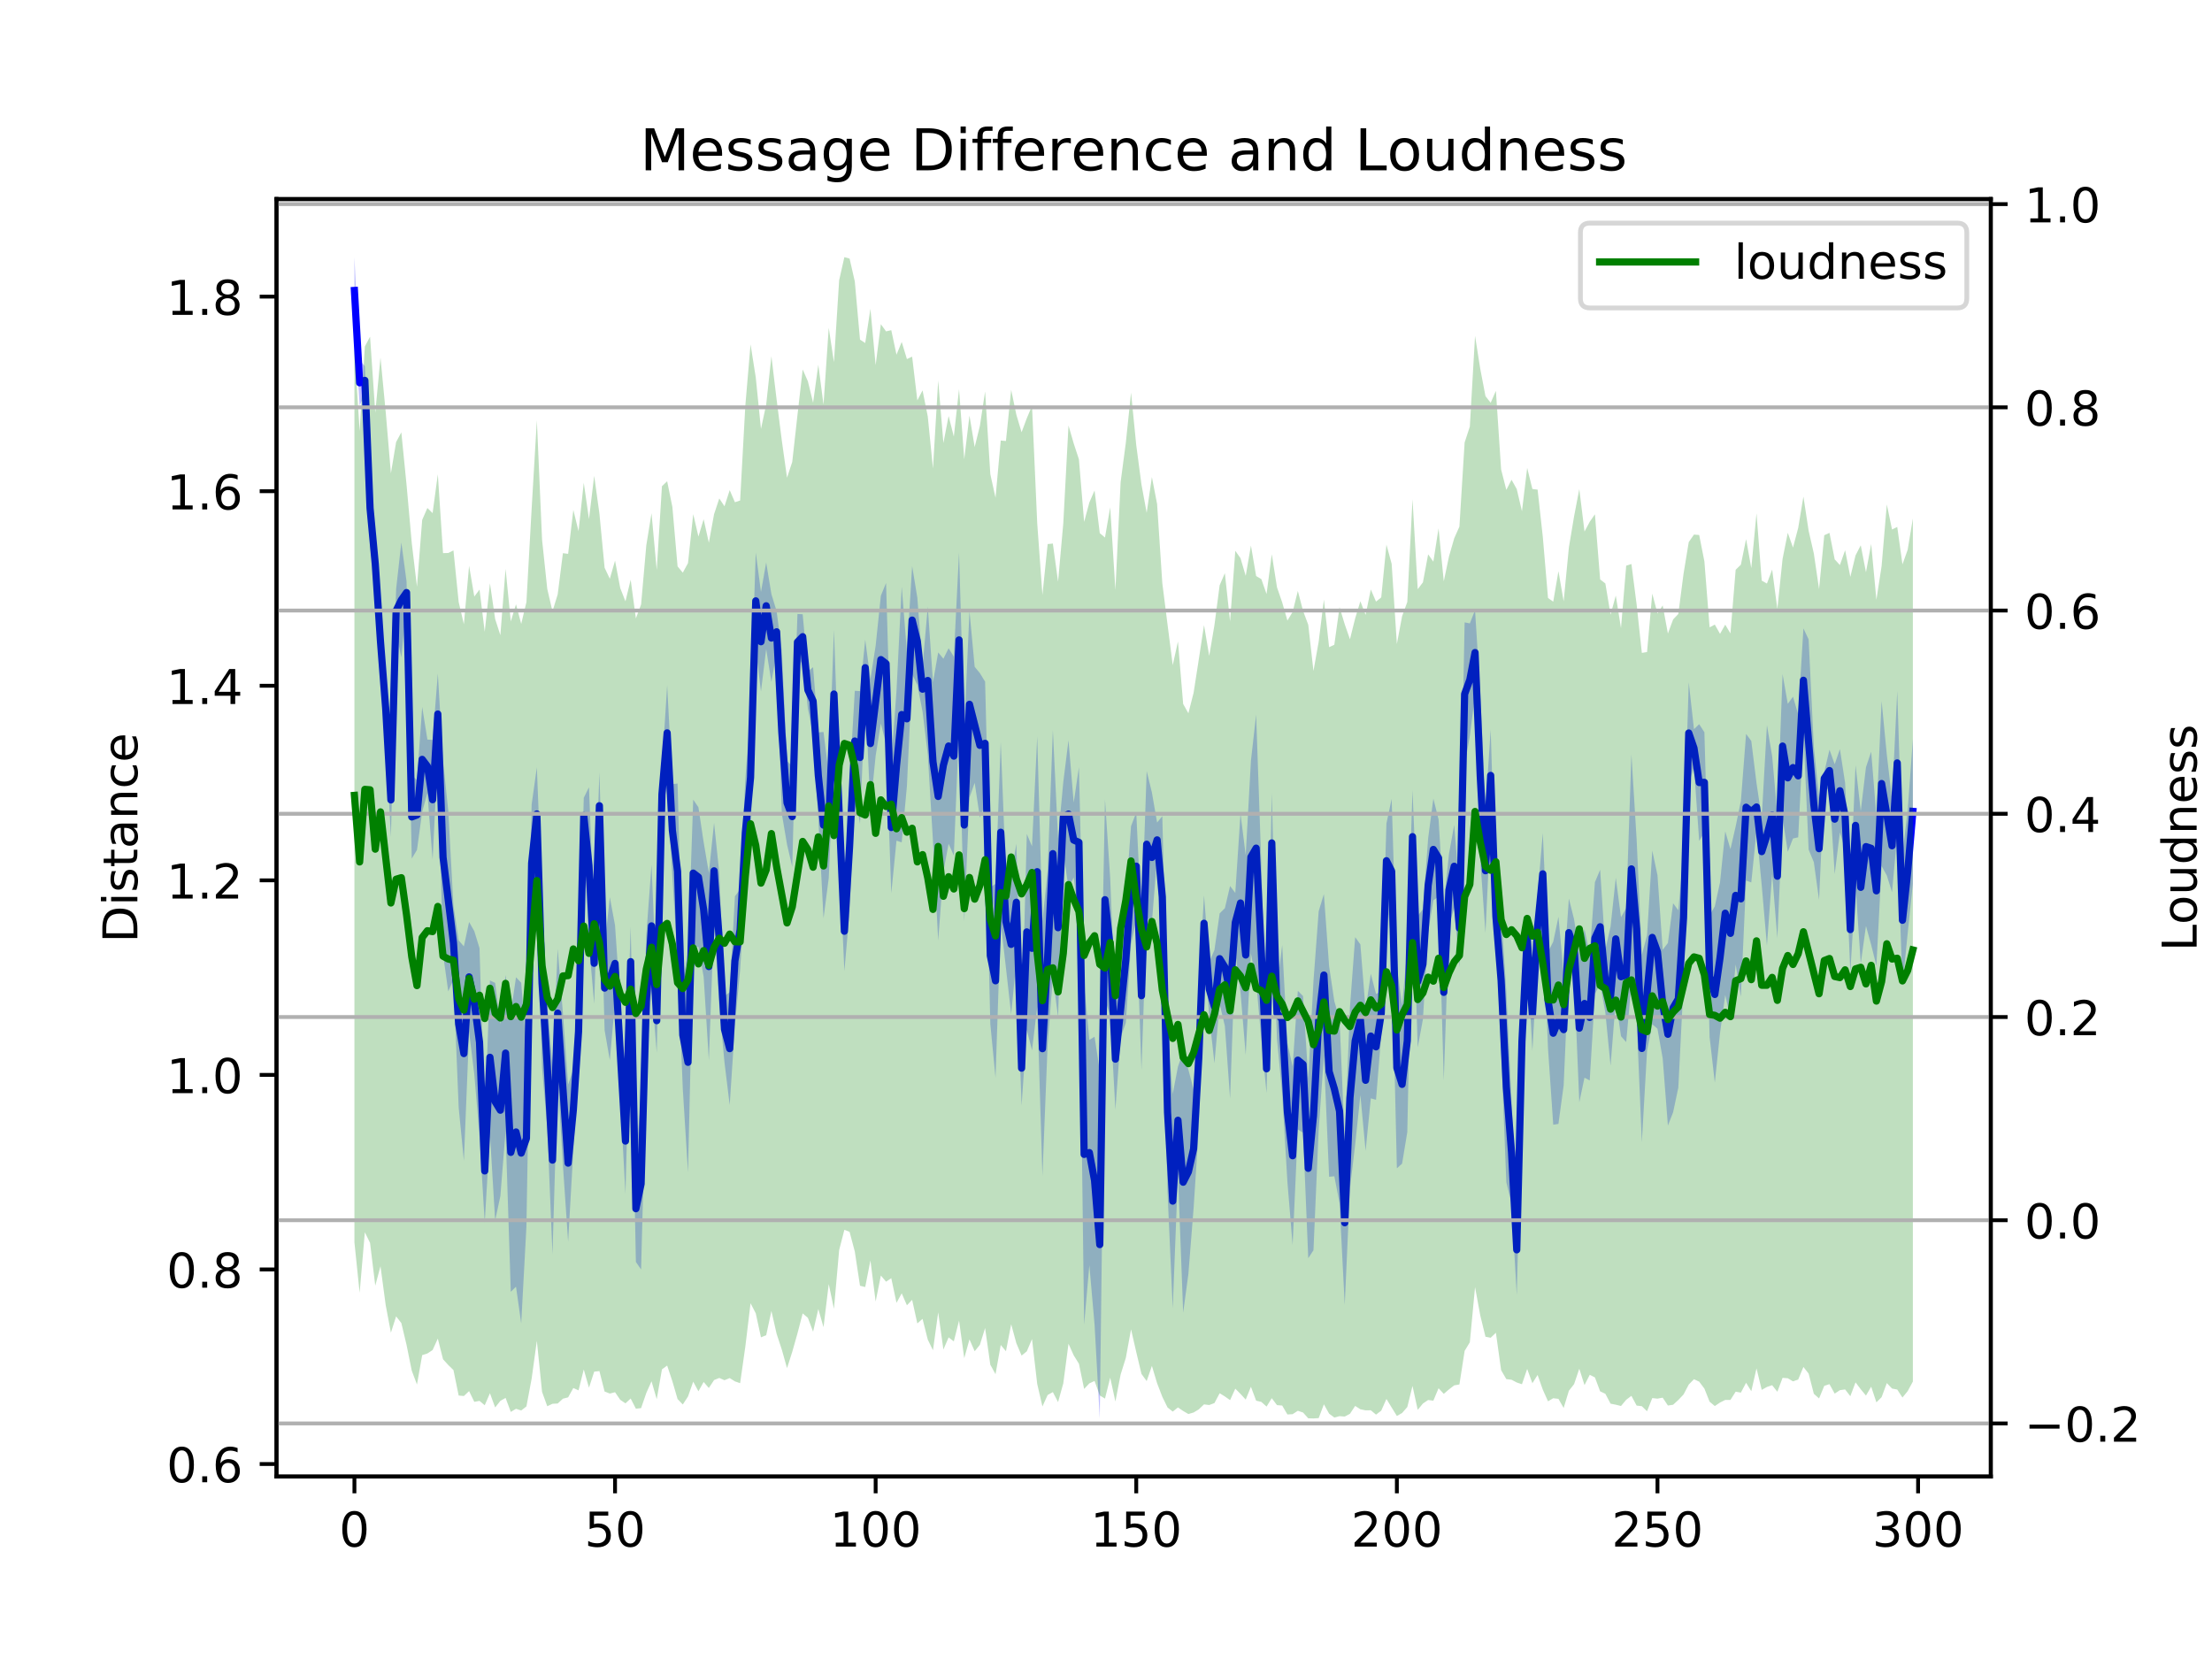 <?xml version="1.0" encoding="utf-8" standalone="no"?>
<!DOCTYPE svg PUBLIC "-//W3C//DTD SVG 1.1//EN"
  "http://www.w3.org/Graphics/SVG/1.1/DTD/svg11.dtd">
<!-- Created with matplotlib (https://matplotlib.org/) -->
<svg height="345.6pt" version="1.1" viewBox="0 0 460.8 345.6" width="460.8pt" xmlns="http://www.w3.org/2000/svg" xmlns:xlink="http://www.w3.org/1999/xlink">
 <defs>
  <style type="text/css">
*{stroke-linecap:butt;stroke-linejoin:round;}
  </style>
 </defs>
 <g id="figure_1">
  <g id="patch_1">
   <path d="M 0 345.6 
L 460.8 345.6 
L 460.8 0 
L 0 0 
z
" style="fill:#ffffff;"/>
  </g>
  <g id="axes_1">
   <g id="patch_2">
    <path d="M 57.6 307.584 
L 414.72 307.584 
L 414.72 41.472 
L 57.6 41.472 
z
" style="fill:#ffffff;"/>
   </g>
   <g id="PolyCollection_1">
    <path clip-path="url(#pd38242700b)" d="M 73.833 53.568 
L 73.833 67.453 
L 74.919 84.438 
L 76.004 82.221 
L 77.09 113.697 
L 78.176 123.068 
L 79.262 141.474 
L 80.348 153.539 
L 81.433 174.386 
L 82.519 131.729 
L 83.605 136.968 
L 84.691 125.754 
L 85.777 178.856 
L 86.862 177.062 
L 87.948 169.123 
L 89.034 165.211 
L 90.12 179.071 
L 91.206 157.183 
L 92.291 198.738 
L 93.377 206.523 
L 94.463 204.082 
L 95.549 230.714 
L 96.635 241.809 
L 97.72 214.95 
L 98.806 223.82 
L 99.892 236.67 
L 100.978 254.697 
L 102.064 236.26 
L 103.149 254.244 
L 104.235 249.178 
L 105.321 235.632 
L 106.407 269.108 
L 107.493 268.038 
L 108.578 275.696 
L 109.664 255.512 
L 110.75 192.078 
L 111.836 179.289 
L 112.922 222.451 
L 114.007 234.994 
L 115.093 261.318 
L 116.179 224.42 
L 117.265 242.72 
L 118.351 258.66 
L 119.436 239.645 
L 120.522 221.82 
L 121.608 173.606 
L 122.694 196.606 
L 123.78 209.127 
L 124.865 174.812 
L 125.951 214.615 
L 127.037 220.874 
L 128.123 208.632 
L 129.209 228.774 
L 130.294 248.692 
L 131.38 207.629 
L 132.466 262.888 
L 133.552 264.465 
L 134.638 222.559 
L 135.723 205.612 
L 136.809 219.322 
L 137.895 171.026 
L 138.981 162.596 
L 140.067 182.614 
L 141.152 199.84 
L 142.238 226.839 
L 143.324 244.232 
L 144.41 197.2 
L 145.496 197.263 
L 146.581 203.501 
L 147.667 220.885 
L 148.753 191.408 
L 149.839 209.609 
L 150.925 221.335 
L 152.01 230.205 
L 153.096 213.618 
L 154.182 202.084 
L 155.268 184.714 
L 156.354 175.749 
L 157.439 135.248 
L 158.525 144.052 
L 159.611 135.217 
L 160.697 142.078 
L 161.783 135.911 
L 162.868 169.538 
L 163.954 175.938 
L 165.04 180.588 
L 166.126 139.6 
L 167.212 137.315 
L 168.297 147.625 
L 169.383 153.072 
L 170.469 170.522 
L 171.555 191.303 
L 172.641 182.94 
L 173.726 157.959 
L 174.812 178.177 
L 175.898 202.31 
L 176.984 189.906 
L 178.07 164.837 
L 179.155 171.631 
L 180.241 144.928 
L 181.327 168.32 
L 182.413 157.449 
L 183.499 150.717 
L 184.584 155.063 
L 185.67 186.094 
L 186.756 175.126 
L 187.842 175.48 
L 188.928 163.758 
L 190.013 140.44 
L 191.099 142.697 
L 192.185 148.259 
L 193.271 157.127 
L 194.357 175.277 
L 195.442 195.926 
L 196.528 181.556 
L 197.614 175.778 
L 198.7 178.232 
L 199.786 151.5 
L 200.871 191.941 
L 201.957 166.155 
L 203.043 163.07 
L 204.129 170.32 
L 205.215 167.691 
L 206.3 213.325 
L 207.386 224.518 
L 208.472 192.177 
L 209.558 201.647 
L 210.644 211.3 
L 211.729 200.148 
L 212.815 230.313 
L 213.901 214.539 
L 214.987 218.803 
L 216.073 209.762 
L 217.158 244.968 
L 218.244 217.482 
L 219.33 203.617 
L 220.416 211.865 
L 221.502 177.525 
L 222.587 184.968 
L 223.673 182.783 
L 224.759 191.132 
L 225.845 275.942 
L 226.931 263.572 
L 228.016 275.902 
L 229.102 295.488 
L 230.188 208.32 
L 231.274 211.578 
L 232.36 231.159 
L 233.445 216.132 
L 234.531 213.07 
L 235.617 196.663 
L 236.703 191.615 
L 237.789 222.916 
L 238.875 191.098 
L 239.96 192.158 
L 241.046 178.579 
L 242.132 203.644 
L 243.218 248.365 
L 244.304 272.565 
L 245.389 244.546 
L 246.475 273.457 
L 247.561 265.407 
L 248.647 251.728 
L 249.733 234.994 
L 250.818 198.174 
L 251.904 211.676 
L 252.99 221.496 
L 254.076 209.147 
L 255.162 213.73 
L 256.247 228.873 
L 257.333 198.349 
L 258.419 206.714 
L 259.505 219.749 
L 260.591 198.608 
L 261.676 204.486 
L 262.762 216.622 
L 263.848 227.715 
L 264.934 185.989 
L 266.02 216.477 
L 267.105 227.867 
L 268.191 246.208 
L 269.277 259.372 
L 270.363 235.297 
L 271.449 235.963 
L 272.534 262.114 
L 273.62 260.451 
L 274.706 235.327 
L 275.792 219.982 
L 276.878 245.146 
L 277.963 245.04 
L 279.049 250.607 
L 280.135 271.843 
L 281.221 247.624 
L 282.307 238.439 
L 283.392 228.117 
L 284.478 239.755 
L 285.564 228.807 
L 286.65 229.104 
L 287.736 215.65 
L 288.821 187.075 
L 289.907 196.556 
L 290.993 243.383 
L 292.079 242.417 
L 293.165 235.844 
L 294.25 184.002 
L 295.336 218.19 
L 296.422 212.336 
L 297.508 194.232 
L 298.594 187.541 
L 299.679 186.799 
L 300.765 225.114 
L 301.851 192.906 
L 302.937 189.069 
L 304.023 201.56 
L 305.108 159.518 
L 306.194 153.333 
L 307.28 144.762 
L 308.366 179.162 
L 309.452 194.353 
L 310.537 171.083 
L 311.623 194.805 
L 312.709 218.648 
L 313.795 246.287 
L 314.881 250.683 
L 315.966 269.788 
L 317.052 227.427 
L 318.138 198.58 
L 319.224 218.948 
L 320.31 199.825 
L 321.395 190.56 
L 322.481 218.475 
L 323.567 234.305 
L 324.653 234.13 
L 325.739 226.1 
L 326.824 201.378 
L 327.91 203.546 
L 328.996 229.606 
L 330.082 224.505 
L 331.168 225.088 
L 332.253 207.096 
L 333.339 204.926 
L 334.425 210.958 
L 335.511 222.012 
L 336.597 208.332 
L 337.682 215.861 
L 338.768 217.092 
L 339.854 204.897 
L 340.94 212.244 
L 342.026 237.952 
L 343.111 218.905 
L 344.197 213.371 
L 345.283 214.309 
L 346.369 220.493 
L 347.455 234.475 
L 348.54 231.712 
L 349.626 226.561 
L 350.712 204.916 
L 351.798 163.272 
L 352.884 159.776 
L 353.969 175.171 
L 355.055 173.419 
L 356.141 216.034 
L 357.227 225.533 
L 358.313 215.202 
L 359.398 207.288 
L 360.484 211.969 
L 361.57 200.904 
L 362.656 207.649 
L 363.742 183.441 
L 364.827 183.824 
L 365.913 173.097 
L 366.999 184.439 
L 368.085 196.992 
L 369.171 182.069 
L 370.256 195.444 
L 371.342 170.411 
L 372.428 177.45 
L 373.514 174.672 
L 374.6 174.43 
L 375.685 152.52 
L 376.771 176.98 
L 377.857 179.614 
L 378.943 187.474 
L 380.029 163.493 
L 381.114 164.882 
L 382.2 182.087 
L 383.286 173.4 
L 384.372 176.939 
L 385.458 202.538 
L 386.543 184.493 
L 387.629 200.742 
L 388.715 192.895 
L 389.801 196.844 
L 390.887 201.183 
L 391.972 180.416 
L 393.058 182.376 
L 394.144 185.864 
L 395.23 173.918 
L 396.316 205.42 
L 397.401 194.473 
L 398.487 184.09 
L 398.487 153.966 
L 398.487 153.966 
L 397.401 168.812 
L 396.316 177.992 
L 395.23 143.941 
L 394.144 166.51 
L 393.058 157.215 
L 391.972 146.038 
L 390.887 169.979 
L 389.801 156.595 
L 388.715 159.831 
L 387.629 168.95 
L 386.543 159.398 
L 385.458 184.767 
L 384.372 163.1 
L 383.286 156.053 
L 382.2 159.202 
L 381.114 156.169 
L 380.029 160.819 
L 378.943 166.112 
L 377.857 155.61 
L 376.771 133.196 
L 375.685 130.907 
L 374.6 148.821 
L 373.514 145.135 
L 372.428 146.632 
L 371.342 140.43 
L 370.256 169.613 
L 369.171 157.53 
L 368.085 151.043 
L 366.999 170.373 
L 365.913 163.125 
L 364.827 154.362 
L 363.742 152.884 
L 362.656 166.856 
L 361.57 172.145 
L 360.484 176.9 
L 359.398 173.181 
L 358.313 183.814 
L 357.227 188.794 
L 356.141 190.694 
L 355.055 152.534 
L 353.969 150.86 
L 352.884 151.899 
L 351.798 142.116 
L 350.712 177.446 
L 349.626 189.627 
L 348.54 188.165 
L 347.455 196.441 
L 346.369 197.862 
L 345.283 182.319 
L 344.197 177.187 
L 343.111 194.844 
L 342.026 198.873 
L 340.94 174.859 
L 339.854 157.126 
L 338.768 189.187 
L 337.682 191.069 
L 336.597 182.848 
L 335.511 193.006 
L 334.425 197.847 
L 333.339 181.192 
L 332.253 183.767 
L 331.168 198.805 
L 330.082 193.582 
L 328.996 198.766 
L 327.91 191.502 
L 326.824 187.185 
L 325.739 202.871 
L 324.653 190.986 
L 323.567 196.174 
L 322.481 198.314 
L 321.395 173.521 
L 320.31 186.285 
L 319.224 204.186 
L 318.138 191.725 
L 317.052 206.413 
L 315.966 250.935 
L 314.881 229.395 
L 313.795 206.556 
L 312.709 189.837 
L 311.623 186.991 
L 310.537 151.986 
L 309.452 168.427 
L 308.366 144.33 
L 307.28 127.113 
L 306.194 129.866 
L 305.108 129.651 
L 304.023 185.149 
L 302.937 171.842 
L 301.851 177.861 
L 300.765 188.332 
L 299.679 170.687 
L 298.594 166.37 
L 297.508 174.628 
L 296.422 189.412 
L 295.336 190.792 
L 294.25 164.581 
L 293.165 197.761 
L 292.079 209.366 
L 290.993 201.512 
L 289.907 166.416 
L 288.821 171.533 
L 287.736 206.556 
L 286.65 207.049 
L 285.564 202.854 
L 284.478 210.337 
L 283.392 196.74 
L 282.307 195.221 
L 281.221 209.79 
L 280.135 237.598 
L 279.049 212.35 
L 277.963 208.558 
L 276.878 201.28 
L 275.792 186.25 
L 274.706 189.819 
L 273.62 204.374 
L 272.534 224.651 
L 271.449 207.505 
L 270.363 206.394 
L 269.277 222.161 
L 268.191 217.254 
L 267.105 196.845 
L 266.02 205.672 
L 264.934 165.208 
L 263.848 217.577 
L 262.762 180.229 
L 261.676 148.877 
L 260.591 158.476 
L 259.505 178.142 
L 258.419 169.51 
L 257.333 186.006 
L 256.247 184.569 
L 255.162 189.201 
L 254.076 190.274 
L 252.99 197.908 
L 251.904 200.414 
L 250.818 186.494 
L 249.733 205.512 
L 248.647 226.916 
L 247.561 222.829 
L 246.475 219.096 
L 245.389 222.196 
L 244.304 227.864 
L 243.218 215.043 
L 242.132 170.024 
L 241.046 171.342 
L 239.96 165.083 
L 238.875 160.635 
L 237.789 191.926 
L 236.703 169.264 
L 235.617 172.093 
L 234.531 186.695 
L 233.445 203.378 
L 232.36 210.112 
L 231.274 182.929 
L 230.188 166.521 
L 229.102 223.054 
L 228.016 215.963 
L 226.931 216.642 
L 225.845 205.024 
L 224.759 159.815 
L 223.673 167.219 
L 222.587 154.203 
L 221.502 162.912 
L 220.416 174.65 
L 219.33 152.047 
L 218.244 181.331 
L 217.158 191.948 
L 216.073 153.425 
L 214.987 176.3 
L 213.901 173.731 
L 212.815 214.723 
L 211.729 175.765 
L 210.644 182.167 
L 209.558 182.322 
L 208.472 154.561 
L 207.386 184.12 
L 206.3 184.844 
L 205.215 141.999 
L 204.129 140.226 
L 203.043 138.908 
L 201.957 127.284 
L 200.871 151.797 
L 199.786 115.117 
L 198.7 136.789 
L 197.614 135.037 
L 196.528 137.228 
L 195.442 135.906 
L 194.357 142.131 
L 193.271 126.388 
L 192.185 138.879 
L 191.099 124.506 
L 190.013 117.916 
L 188.928 135.731 
L 187.842 122.233 
L 186.756 143.938 
L 185.67 158.687 
L 184.584 121.441 
L 183.499 124.098 
L 182.413 134.517 
L 181.327 141.467 
L 180.241 133.257 
L 179.155 143.972 
L 178.07 143.903 
L 176.984 162.722 
L 175.898 185.669 
L 174.812 161.872 
L 173.726 131.198 
L 172.641 161.205 
L 171.555 152.48 
L 170.469 152.567 
L 169.383 138.987 
L 168.297 139.86 
L 167.212 127.952 
L 166.126 127.906 
L 165.04 159.637 
L 163.954 158.532 
L 162.868 135.57 
L 161.783 127.322 
L 160.697 123.758 
L 159.611 117.178 
L 158.525 123.309 
L 157.439 115.106 
L 156.354 148.163 
L 155.268 162.183 
L 154.182 185.251 
L 153.096 186.71 
L 152.01 206.7 
L 150.925 207.499 
L 149.839 181.824 
L 148.753 171.411 
L 147.667 181.815 
L 146.581 175.44 
L 145.496 168.171 
L 144.41 166.57 
L 143.324 198.36 
L 142.238 204.387 
L 141.152 163.225 
L 140.067 163.354 
L 138.981 142.742 
L 137.895 159.956 
L 136.809 205.92 
L 135.723 180.145 
L 134.638 194.758 
L 133.552 228.764 
L 132.466 240.703 
L 131.38 193.027 
L 130.294 226.707 
L 129.209 208.496 
L 128.123 192.77 
L 127.037 186.904 
L 125.951 197.06 
L 124.865 160.88 
L 123.78 192.218 
L 122.694 163.992 
L 121.608 166.196 
L 120.522 207.923 
L 119.436 222.779 
L 118.351 225.944 
L 117.265 211.071 
L 116.179 197.673 
L 115.093 222.025 
L 114.007 209.325 
L 112.922 187.267 
L 111.836 159.84 
L 110.75 167.595 
L 109.664 218.791 
L 108.578 204.72 
L 107.493 203.589 
L 106.407 211.01 
L 105.321 203.122 
L 104.235 213.378 
L 103.149 204.76 
L 102.064 204.241 
L 100.978 233.155 
L 99.892 197.505 
L 98.806 193.975 
L 97.72 192.063 
L 96.635 197.145 
L 95.549 195.904 
L 94.463 188.676 
L 93.377 168.841 
L 92.291 158.411 
L 91.206 140.304 
L 90.12 154.123 
L 89.034 154.058 
L 87.948 147.257 
L 86.862 162.487 
L 85.777 161.503 
L 84.691 121.123 
L 83.605 112.994 
L 82.519 122.711 
L 81.433 158.895 
L 80.348 141.68 
L 79.262 125.794 
L 78.176 111.96 
L 77.09 98.025 
L 76.004 76.262 
L 74.919 75.054 
L 73.833 53.568 
z
" style="fill:#0000ff;fill-opacity:0.25;"/>
   </g>
   <g id="matplotlib.axis_1">
    <g id="xtick_1">
     <g id="line2d_1">
      <defs>
       <path d="M 0 0 
L 0 3.5 
" id="meeb4b30dcc" style="stroke:#000000;stroke-width:0.8;"/>
      </defs>
      <g>
       <use style="stroke:#000000;stroke-width:0.8;" x="73.833" xlink:href="#meeb4b30dcc" y="307.584"/>
      </g>
     </g>
     <g id="text_1">
      <!-- 0 -->
      <defs>
       <path d="M 31.781 66.406 
Q 24.172 66.406 20.328 58.906 
Q 16.5 51.422 16.5 36.375 
Q 16.5 21.391 20.328 13.891 
Q 24.172 6.391 31.781 6.391 
Q 39.453 6.391 43.281 13.891 
Q 47.125 21.391 47.125 36.375 
Q 47.125 51.422 43.281 58.906 
Q 39.453 66.406 31.781 66.406 
z
M 31.781 74.219 
Q 44.047 74.219 50.516 64.516 
Q 56.984 54.828 56.984 36.375 
Q 56.984 17.969 50.516 8.266 
Q 44.047 -1.422 31.781 -1.422 
Q 19.531 -1.422 13.062 8.266 
Q 6.594 17.969 6.594 36.375 
Q 6.594 54.828 13.062 64.516 
Q 19.531 74.219 31.781 74.219 
z
" id="DejaVuSans-48"/>
      </defs>
      <g transform="translate(70.651 322.182)scale(0.1 -0.1)">
       <use xlink:href="#DejaVuSans-48"/>
      </g>
     </g>
    </g>
    <g id="xtick_2">
     <g id="line2d_2">
      <g>
       <use style="stroke:#000000;stroke-width:0.8;" x="128.123" xlink:href="#meeb4b30dcc" y="307.584"/>
      </g>
     </g>
     <g id="text_2">
      <!-- 50 -->
      <defs>
       <path d="M 10.797 72.906 
L 49.516 72.906 
L 49.516 64.594 
L 19.828 64.594 
L 19.828 46.734 
Q 21.969 47.469 24.109 47.828 
Q 26.266 48.188 28.422 48.188 
Q 40.625 48.188 47.75 41.5 
Q 54.891 34.812 54.891 23.391 
Q 54.891 11.625 47.562 5.094 
Q 40.234 -1.422 26.906 -1.422 
Q 22.312 -1.422 17.547 -0.641 
Q 12.797 0.141 7.719 1.703 
L 7.719 11.625 
Q 12.109 9.234 16.797 8.062 
Q 21.484 6.891 26.703 6.891 
Q 35.156 6.891 40.078 11.328 
Q 45.016 15.766 45.016 23.391 
Q 45.016 31 40.078 35.438 
Q 35.156 39.891 26.703 39.891 
Q 22.75 39.891 18.812 39.016 
Q 14.891 38.141 10.797 36.281 
z
" id="DejaVuSans-53"/>
      </defs>
      <g transform="translate(121.76 322.182)scale(0.1 -0.1)">
       <use xlink:href="#DejaVuSans-53"/>
       <use x="63.623" xlink:href="#DejaVuSans-48"/>
      </g>
     </g>
    </g>
    <g id="xtick_3">
     <g id="line2d_3">
      <g>
       <use style="stroke:#000000;stroke-width:0.8;" x="182.413" xlink:href="#meeb4b30dcc" y="307.584"/>
      </g>
     </g>
     <g id="text_3">
      <!-- 100 -->
      <defs>
       <path d="M 12.406 8.297 
L 28.516 8.297 
L 28.516 63.922 
L 10.984 60.406 
L 10.984 69.391 
L 28.422 72.906 
L 38.281 72.906 
L 38.281 8.297 
L 54.391 8.297 
L 54.391 0 
L 12.406 0 
z
" id="DejaVuSans-49"/>
      </defs>
      <g transform="translate(172.869 322.182)scale(0.1 -0.1)">
       <use xlink:href="#DejaVuSans-49"/>
       <use x="63.623" xlink:href="#DejaVuSans-48"/>
       <use x="127.246" xlink:href="#DejaVuSans-48"/>
      </g>
     </g>
    </g>
    <g id="xtick_4">
     <g id="line2d_4">
      <g>
       <use style="stroke:#000000;stroke-width:0.8;" x="236.703" xlink:href="#meeb4b30dcc" y="307.584"/>
      </g>
     </g>
     <g id="text_4">
      <!-- 150 -->
      <g transform="translate(227.159 322.182)scale(0.1 -0.1)">
       <use xlink:href="#DejaVuSans-49"/>
       <use x="63.623" xlink:href="#DejaVuSans-53"/>
       <use x="127.246" xlink:href="#DejaVuSans-48"/>
      </g>
     </g>
    </g>
    <g id="xtick_5">
     <g id="line2d_5">
      <g>
       <use style="stroke:#000000;stroke-width:0.8;" x="290.993" xlink:href="#meeb4b30dcc" y="307.584"/>
      </g>
     </g>
     <g id="text_5">
      <!-- 200 -->
      <defs>
       <path d="M 19.188 8.297 
L 53.609 8.297 
L 53.609 0 
L 7.328 0 
L 7.328 8.297 
Q 12.938 14.109 22.625 23.891 
Q 32.328 33.688 34.812 36.531 
Q 39.547 41.844 41.422 45.531 
Q 43.312 49.219 43.312 52.781 
Q 43.312 58.594 39.234 62.25 
Q 35.156 65.922 28.609 65.922 
Q 23.969 65.922 18.812 64.312 
Q 13.672 62.703 7.812 59.422 
L 7.812 69.391 
Q 13.766 71.781 18.938 73 
Q 24.125 74.219 28.422 74.219 
Q 39.75 74.219 46.484 68.547 
Q 53.219 62.891 53.219 53.422 
Q 53.219 48.922 51.531 44.891 
Q 49.859 40.875 45.406 35.406 
Q 44.188 33.984 37.641 27.219 
Q 31.109 20.453 19.188 8.297 
z
" id="DejaVuSans-50"/>
      </defs>
      <g transform="translate(281.449 322.182)scale(0.1 -0.1)">
       <use xlink:href="#DejaVuSans-50"/>
       <use x="63.623" xlink:href="#DejaVuSans-48"/>
       <use x="127.246" xlink:href="#DejaVuSans-48"/>
      </g>
     </g>
    </g>
    <g id="xtick_6">
     <g id="line2d_6">
      <g>
       <use style="stroke:#000000;stroke-width:0.8;" x="345.283" xlink:href="#meeb4b30dcc" y="307.584"/>
      </g>
     </g>
     <g id="text_6">
      <!-- 250 -->
      <g transform="translate(335.739 322.182)scale(0.1 -0.1)">
       <use xlink:href="#DejaVuSans-50"/>
       <use x="63.623" xlink:href="#DejaVuSans-53"/>
       <use x="127.246" xlink:href="#DejaVuSans-48"/>
      </g>
     </g>
    </g>
    <g id="xtick_7">
     <g id="line2d_7">
      <g>
       <use style="stroke:#000000;stroke-width:0.8;" x="399.573" xlink:href="#meeb4b30dcc" y="307.584"/>
      </g>
     </g>
     <g id="text_7">
      <!-- 300 -->
      <defs>
       <path d="M 40.578 39.312 
Q 47.656 37.797 51.625 33 
Q 55.609 28.219 55.609 21.188 
Q 55.609 10.406 48.188 4.484 
Q 40.766 -1.422 27.094 -1.422 
Q 22.516 -1.422 17.656 -0.516 
Q 12.797 0.391 7.625 2.203 
L 7.625 11.719 
Q 11.719 9.328 16.594 8.109 
Q 21.484 6.891 26.812 6.891 
Q 36.078 6.891 40.938 10.547 
Q 45.797 14.203 45.797 21.188 
Q 45.797 27.641 41.281 31.266 
Q 36.766 34.906 28.719 34.906 
L 20.219 34.906 
L 20.219 43.016 
L 29.109 43.016 
Q 36.375 43.016 40.234 45.922 
Q 44.094 48.828 44.094 54.297 
Q 44.094 59.906 40.109 62.906 
Q 36.141 65.922 28.719 65.922 
Q 24.656 65.922 20.016 65.031 
Q 15.375 64.156 9.812 62.312 
L 9.812 71.094 
Q 15.438 72.656 20.344 73.438 
Q 25.25 74.219 29.594 74.219 
Q 40.828 74.219 47.359 69.109 
Q 53.906 64.016 53.906 55.328 
Q 53.906 49.266 50.438 45.094 
Q 46.969 40.922 40.578 39.312 
z
" id="DejaVuSans-51"/>
      </defs>
      <g transform="translate(390.029 322.182)scale(0.1 -0.1)">
       <use xlink:href="#DejaVuSans-51"/>
       <use x="63.623" xlink:href="#DejaVuSans-48"/>
       <use x="127.246" xlink:href="#DejaVuSans-48"/>
      </g>
     </g>
    </g>
   </g>
   <g id="matplotlib.axis_2">
    <g id="ytick_1">
     <g id="line2d_8">
      <defs>
       <path d="M 0 0 
L -3.5 0 
" id="md63c0578f5" style="stroke:#000000;stroke-width:0.8;"/>
      </defs>
      <g>
       <use style="stroke:#000000;stroke-width:0.8;" x="57.6" xlink:href="#md63c0578f5" y="304.982"/>
      </g>
     </g>
     <g id="text_8">
      <!-- 0.6 -->
      <defs>
       <path d="M 10.688 12.406 
L 21 12.406 
L 21 0 
L 10.688 0 
z
" id="DejaVuSans-46"/>
       <path d="M 33.016 40.375 
Q 26.375 40.375 22.484 35.828 
Q 18.609 31.297 18.609 23.391 
Q 18.609 15.531 22.484 10.953 
Q 26.375 6.391 33.016 6.391 
Q 39.656 6.391 43.531 10.953 
Q 47.406 15.531 47.406 23.391 
Q 47.406 31.297 43.531 35.828 
Q 39.656 40.375 33.016 40.375 
z
M 52.594 71.297 
L 52.594 62.312 
Q 48.875 64.062 45.094 64.984 
Q 41.312 65.922 37.594 65.922 
Q 27.828 65.922 22.672 59.328 
Q 17.531 52.734 16.797 39.406 
Q 19.672 43.656 24.016 45.922 
Q 28.375 48.188 33.594 48.188 
Q 44.578 48.188 50.953 41.516 
Q 57.328 34.859 57.328 23.391 
Q 57.328 12.156 50.688 5.359 
Q 44.047 -1.422 33.016 -1.422 
Q 20.359 -1.422 13.672 8.266 
Q 6.984 17.969 6.984 36.375 
Q 6.984 53.656 15.188 63.938 
Q 23.391 74.219 37.203 74.219 
Q 40.922 74.219 44.703 73.484 
Q 48.484 72.75 52.594 71.297 
z
" id="DejaVuSans-54"/>
      </defs>
      <g transform="translate(34.697 308.781)scale(0.1 -0.1)">
       <use xlink:href="#DejaVuSans-48"/>
       <use x="63.623" xlink:href="#DejaVuSans-46"/>
       <use x="95.41" xlink:href="#DejaVuSans-54"/>
      </g>
     </g>
    </g>
    <g id="ytick_2">
     <g id="line2d_9">
      <g>
       <use style="stroke:#000000;stroke-width:0.8;" x="57.6" xlink:href="#md63c0578f5" y="264.45"/>
      </g>
     </g>
     <g id="text_9">
      <!-- 0.8 -->
      <defs>
       <path d="M 31.781 34.625 
Q 24.75 34.625 20.719 30.859 
Q 16.703 27.094 16.703 20.516 
Q 16.703 13.922 20.719 10.156 
Q 24.75 6.391 31.781 6.391 
Q 38.812 6.391 42.859 10.172 
Q 46.922 13.969 46.922 20.516 
Q 46.922 27.094 42.891 30.859 
Q 38.875 34.625 31.781 34.625 
z
M 21.922 38.812 
Q 15.578 40.375 12.031 44.719 
Q 8.5 49.078 8.5 55.328 
Q 8.5 64.062 14.719 69.141 
Q 20.953 74.219 31.781 74.219 
Q 42.672 74.219 48.875 69.141 
Q 55.078 64.062 55.078 55.328 
Q 55.078 49.078 51.531 44.719 
Q 48 40.375 41.703 38.812 
Q 48.828 37.156 52.797 32.312 
Q 56.781 27.484 56.781 20.516 
Q 56.781 9.906 50.312 4.234 
Q 43.844 -1.422 31.781 -1.422 
Q 19.734 -1.422 13.25 4.234 
Q 6.781 9.906 6.781 20.516 
Q 6.781 27.484 10.781 32.312 
Q 14.797 37.156 21.922 38.812 
z
M 18.312 54.391 
Q 18.312 48.734 21.844 45.562 
Q 25.391 42.391 31.781 42.391 
Q 38.141 42.391 41.719 45.562 
Q 45.312 48.734 45.312 54.391 
Q 45.312 60.062 41.719 63.234 
Q 38.141 66.406 31.781 66.406 
Q 25.391 66.406 21.844 63.234 
Q 18.312 60.062 18.312 54.391 
z
" id="DejaVuSans-56"/>
      </defs>
      <g transform="translate(34.697 268.25)scale(0.1 -0.1)">
       <use xlink:href="#DejaVuSans-48"/>
       <use x="63.623" xlink:href="#DejaVuSans-46"/>
       <use x="95.41" xlink:href="#DejaVuSans-56"/>
      </g>
     </g>
    </g>
    <g id="ytick_3">
     <g id="line2d_10">
      <g>
       <use style="stroke:#000000;stroke-width:0.8;" x="57.6" xlink:href="#md63c0578f5" y="223.919"/>
      </g>
     </g>
     <g id="text_10">
      <!-- 1.0 -->
      <g transform="translate(34.697 227.718)scale(0.1 -0.1)">
       <use xlink:href="#DejaVuSans-49"/>
       <use x="63.623" xlink:href="#DejaVuSans-46"/>
       <use x="95.41" xlink:href="#DejaVuSans-48"/>
      </g>
     </g>
    </g>
    <g id="ytick_4">
     <g id="line2d_11">
      <g>
       <use style="stroke:#000000;stroke-width:0.8;" x="57.6" xlink:href="#md63c0578f5" y="183.388"/>
      </g>
     </g>
     <g id="text_11">
      <!-- 1.2 -->
      <g transform="translate(34.697 187.187)scale(0.1 -0.1)">
       <use xlink:href="#DejaVuSans-49"/>
       <use x="63.623" xlink:href="#DejaVuSans-46"/>
       <use x="95.41" xlink:href="#DejaVuSans-50"/>
      </g>
     </g>
    </g>
    <g id="ytick_5">
     <g id="line2d_12">
      <g>
       <use style="stroke:#000000;stroke-width:0.8;" x="57.6" xlink:href="#md63c0578f5" y="142.857"/>
      </g>
     </g>
     <g id="text_12">
      <!-- 1.4 -->
      <defs>
       <path d="M 37.797 64.312 
L 12.891 25.391 
L 37.797 25.391 
z
M 35.203 72.906 
L 47.609 72.906 
L 47.609 25.391 
L 58.016 25.391 
L 58.016 17.188 
L 47.609 17.188 
L 47.609 0 
L 37.797 0 
L 37.797 17.188 
L 4.891 17.188 
L 4.891 26.703 
z
" id="DejaVuSans-52"/>
      </defs>
      <g transform="translate(34.697 146.656)scale(0.1 -0.1)">
       <use xlink:href="#DejaVuSans-49"/>
       <use x="63.623" xlink:href="#DejaVuSans-46"/>
       <use x="95.41" xlink:href="#DejaVuSans-52"/>
      </g>
     </g>
    </g>
    <g id="ytick_6">
     <g id="line2d_13">
      <g>
       <use style="stroke:#000000;stroke-width:0.8;" x="57.6" xlink:href="#md63c0578f5" y="102.325"/>
      </g>
     </g>
     <g id="text_13">
      <!-- 1.6 -->
      <g transform="translate(34.697 106.125)scale(0.1 -0.1)">
       <use xlink:href="#DejaVuSans-49"/>
       <use x="63.623" xlink:href="#DejaVuSans-46"/>
       <use x="95.41" xlink:href="#DejaVuSans-54"/>
      </g>
     </g>
    </g>
    <g id="ytick_7">
     <g id="line2d_14">
      <g>
       <use style="stroke:#000000;stroke-width:0.8;" x="57.6" xlink:href="#md63c0578f5" y="61.794"/>
      </g>
     </g>
     <g id="text_14">
      <!-- 1.8 -->
      <g transform="translate(34.697 65.593)scale(0.1 -0.1)">
       <use xlink:href="#DejaVuSans-49"/>
       <use x="63.623" xlink:href="#DejaVuSans-46"/>
       <use x="95.41" xlink:href="#DejaVuSans-56"/>
      </g>
     </g>
    </g>
    <g id="text_15">
     <!-- Distance -->
     <defs>
      <path d="M 19.672 64.797 
L 19.672 8.109 
L 31.594 8.109 
Q 46.688 8.109 53.688 14.938 
Q 60.688 21.781 60.688 36.531 
Q 60.688 51.172 53.688 57.984 
Q 46.688 64.797 31.594 64.797 
z
M 9.812 72.906 
L 30.078 72.906 
Q 51.266 72.906 61.172 64.094 
Q 71.094 55.281 71.094 36.531 
Q 71.094 17.672 61.125 8.828 
Q 51.172 0 30.078 0 
L 9.812 0 
z
" id="DejaVuSans-68"/>
      <path d="M 9.422 54.688 
L 18.406 54.688 
L 18.406 0 
L 9.422 0 
z
M 9.422 75.984 
L 18.406 75.984 
L 18.406 64.594 
L 9.422 64.594 
z
" id="DejaVuSans-105"/>
      <path d="M 44.281 53.078 
L 44.281 44.578 
Q 40.484 46.531 36.375 47.5 
Q 32.281 48.484 27.875 48.484 
Q 21.188 48.484 17.844 46.438 
Q 14.5 44.391 14.5 40.281 
Q 14.5 37.156 16.891 35.375 
Q 19.281 33.594 26.516 31.984 
L 29.594 31.297 
Q 39.156 29.25 43.188 25.516 
Q 47.219 21.781 47.219 15.094 
Q 47.219 7.469 41.188 3.016 
Q 35.156 -1.422 24.609 -1.422 
Q 20.219 -1.422 15.453 -0.562 
Q 10.688 0.297 5.422 2 
L 5.422 11.281 
Q 10.406 8.688 15.234 7.391 
Q 20.062 6.109 24.812 6.109 
Q 31.156 6.109 34.562 8.281 
Q 37.984 10.453 37.984 14.406 
Q 37.984 18.062 35.516 20.016 
Q 33.062 21.969 24.703 23.781 
L 21.578 24.516 
Q 13.234 26.266 9.516 29.906 
Q 5.812 33.547 5.812 39.891 
Q 5.812 47.609 11.281 51.797 
Q 16.75 56 26.812 56 
Q 31.781 56 36.172 55.266 
Q 40.578 54.547 44.281 53.078 
z
" id="DejaVuSans-115"/>
      <path d="M 18.312 70.219 
L 18.312 54.688 
L 36.812 54.688 
L 36.812 47.703 
L 18.312 47.703 
L 18.312 18.016 
Q 18.312 11.328 20.141 9.422 
Q 21.969 7.516 27.594 7.516 
L 36.812 7.516 
L 36.812 0 
L 27.594 0 
Q 17.188 0 13.234 3.875 
Q 9.281 7.766 9.281 18.016 
L 9.281 47.703 
L 2.688 47.703 
L 2.688 54.688 
L 9.281 54.688 
L 9.281 70.219 
z
" id="DejaVuSans-116"/>
      <path d="M 34.281 27.484 
Q 23.391 27.484 19.188 25 
Q 14.984 22.516 14.984 16.5 
Q 14.984 11.719 18.141 8.906 
Q 21.297 6.109 26.703 6.109 
Q 34.188 6.109 38.703 11.406 
Q 43.219 16.703 43.219 25.484 
L 43.219 27.484 
z
M 52.203 31.203 
L 52.203 0 
L 43.219 0 
L 43.219 8.297 
Q 40.141 3.328 35.547 0.953 
Q 30.953 -1.422 24.312 -1.422 
Q 15.922 -1.422 10.953 3.297 
Q 6 8.016 6 15.922 
Q 6 25.141 12.172 29.828 
Q 18.359 34.516 30.609 34.516 
L 43.219 34.516 
L 43.219 35.406 
Q 43.219 41.609 39.141 45 
Q 35.062 48.391 27.688 48.391 
Q 23 48.391 18.547 47.266 
Q 14.109 46.141 10.016 43.891 
L 10.016 52.203 
Q 14.938 54.109 19.578 55.047 
Q 24.219 56 28.609 56 
Q 40.484 56 46.344 49.844 
Q 52.203 43.703 52.203 31.203 
z
" id="DejaVuSans-97"/>
      <path d="M 54.891 33.016 
L 54.891 0 
L 45.906 0 
L 45.906 32.719 
Q 45.906 40.484 42.875 44.328 
Q 39.844 48.188 33.797 48.188 
Q 26.516 48.188 22.312 43.547 
Q 18.109 38.922 18.109 30.906 
L 18.109 0 
L 9.078 0 
L 9.078 54.688 
L 18.109 54.688 
L 18.109 46.188 
Q 21.344 51.125 25.703 53.562 
Q 30.078 56 35.797 56 
Q 45.219 56 50.047 50.172 
Q 54.891 44.344 54.891 33.016 
z
" id="DejaVuSans-110"/>
      <path d="M 48.781 52.594 
L 48.781 44.188 
Q 44.969 46.297 41.141 47.344 
Q 37.312 48.391 33.406 48.391 
Q 24.656 48.391 19.812 42.844 
Q 14.984 37.312 14.984 27.297 
Q 14.984 17.281 19.812 11.734 
Q 24.656 6.203 33.406 6.203 
Q 37.312 6.203 41.141 7.25 
Q 44.969 8.297 48.781 10.406 
L 48.781 2.094 
Q 45.016 0.344 40.984 -0.531 
Q 36.969 -1.422 32.422 -1.422 
Q 20.062 -1.422 12.781 6.344 
Q 5.516 14.109 5.516 27.297 
Q 5.516 40.672 12.859 48.328 
Q 20.219 56 33.016 56 
Q 37.156 56 41.109 55.141 
Q 45.062 54.297 48.781 52.594 
z
" id="DejaVuSans-99"/>
      <path d="M 56.203 29.594 
L 56.203 25.203 
L 14.891 25.203 
Q 15.484 15.922 20.484 11.062 
Q 25.484 6.203 34.422 6.203 
Q 39.594 6.203 44.453 7.469 
Q 49.312 8.734 54.109 11.281 
L 54.109 2.781 
Q 49.266 0.734 44.188 -0.344 
Q 39.109 -1.422 33.891 -1.422 
Q 20.797 -1.422 13.156 6.188 
Q 5.516 13.812 5.516 26.812 
Q 5.516 40.234 12.766 48.109 
Q 20.016 56 32.328 56 
Q 43.359 56 49.781 48.891 
Q 56.203 41.797 56.203 29.594 
z
M 47.219 32.234 
Q 47.125 39.594 43.094 43.984 
Q 39.062 48.391 32.422 48.391 
Q 24.906 48.391 20.391 44.141 
Q 15.875 39.891 15.188 32.172 
z
" id="DejaVuSans-101"/>
     </defs>
     <g transform="translate(28.617 196.391)rotate(-90)scale(0.1 -0.1)">
      <use xlink:href="#DejaVuSans-68"/>
      <use x="77.002" xlink:href="#DejaVuSans-105"/>
      <use x="104.785" xlink:href="#DejaVuSans-115"/>
      <use x="156.885" xlink:href="#DejaVuSans-116"/>
      <use x="196.094" xlink:href="#DejaVuSans-97"/>
      <use x="257.373" xlink:href="#DejaVuSans-110"/>
      <use x="320.752" xlink:href="#DejaVuSans-99"/>
      <use x="375.732" xlink:href="#DejaVuSans-101"/>
     </g>
    </g>
   </g>
   <g id="line2d_15">
    <path clip-path="url(#pd38242700b)" d="M 73.833 60.51 
L 74.919 79.746 
L 76.004 79.242 
L 77.09 105.861 
L 78.176 117.514 
L 79.262 133.634 
L 80.348 147.609 
L 81.433 166.64 
L 82.519 127.22 
L 83.605 124.981 
L 84.691 123.438 
L 85.777 170.179 
L 86.862 169.774 
L 87.948 158.19 
L 89.034 159.634 
L 90.12 166.597 
L 91.206 148.743 
L 92.291 178.574 
L 94.463 196.379 
L 95.549 213.309 
L 96.635 219.477 
L 97.72 203.507 
L 98.806 208.897 
L 99.892 217.087 
L 100.978 243.926 
L 102.064 220.251 
L 103.149 229.502 
L 104.235 231.278 
L 105.321 219.377 
L 106.407 240.059 
L 107.493 235.814 
L 108.578 240.208 
L 109.664 237.152 
L 110.75 179.837 
L 111.836 169.564 
L 112.922 204.859 
L 114.007 222.159 
L 115.093 241.672 
L 116.179 211.046 
L 118.351 242.302 
L 119.436 231.212 
L 120.522 214.872 
L 121.608 169.901 
L 122.694 180.299 
L 123.78 200.672 
L 124.865 167.846 
L 125.951 205.837 
L 127.037 203.889 
L 128.123 200.701 
L 130.294 237.699 
L 131.38 200.328 
L 132.466 251.795 
L 133.552 246.615 
L 134.638 208.659 
L 135.723 192.879 
L 136.809 212.621 
L 137.895 165.491 
L 138.981 152.669 
L 140.067 172.984 
L 141.152 181.532 
L 142.238 215.613 
L 143.324 221.296 
L 144.41 181.885 
L 145.496 182.717 
L 146.581 189.47 
L 147.667 201.35 
L 148.753 181.409 
L 149.839 195.716 
L 150.925 214.417 
L 152.01 218.452 
L 153.096 200.164 
L 154.182 193.667 
L 155.268 173.448 
L 156.354 161.956 
L 157.439 125.177 
L 158.525 133.681 
L 159.611 126.197 
L 160.697 132.918 
L 161.783 131.616 
L 162.868 152.554 
L 163.954 167.235 
L 165.04 170.112 
L 166.126 133.753 
L 167.212 132.634 
L 168.297 143.743 
L 169.383 146.029 
L 170.469 161.545 
L 171.555 171.891 
L 172.641 172.072 
L 173.726 144.578 
L 175.898 193.99 
L 176.984 176.314 
L 178.07 154.37 
L 179.155 157.801 
L 180.241 139.093 
L 181.327 154.894 
L 183.499 137.408 
L 184.584 138.252 
L 185.67 172.39 
L 186.756 159.532 
L 187.842 148.856 
L 188.928 149.744 
L 190.013 129.178 
L 191.099 133.601 
L 192.185 143.569 
L 193.271 141.758 
L 194.357 158.704 
L 195.442 165.916 
L 196.528 159.392 
L 197.614 155.407 
L 198.7 157.51 
L 199.786 133.309 
L 200.871 171.869 
L 201.957 146.72 
L 204.129 155.273 
L 205.215 154.845 
L 206.3 199.084 
L 207.386 204.319 
L 208.472 173.369 
L 209.558 191.984 
L 210.644 196.734 
L 211.729 187.957 
L 212.815 222.518 
L 213.901 194.135 
L 214.987 197.551 
L 216.073 181.593 
L 217.158 218.458 
L 218.244 199.407 
L 219.33 177.832 
L 220.416 193.258 
L 221.502 170.219 
L 222.587 169.586 
L 223.673 175.001 
L 224.759 175.474 
L 225.845 240.483 
L 226.931 240.107 
L 228.016 245.933 
L 229.102 259.271 
L 230.188 187.42 
L 231.274 197.254 
L 232.36 220.636 
L 234.531 199.882 
L 235.617 184.378 
L 236.703 180.439 
L 237.789 207.421 
L 238.875 175.867 
L 239.96 178.62 
L 241.046 174.961 
L 242.132 186.834 
L 243.218 231.704 
L 244.304 250.214 
L 245.389 233.371 
L 246.475 246.277 
L 247.561 244.118 
L 248.647 239.322 
L 249.733 220.253 
L 250.818 192.334 
L 251.904 206.045 
L 252.99 209.702 
L 254.076 199.711 
L 255.162 201.466 
L 256.247 206.721 
L 257.333 192.177 
L 258.419 188.112 
L 259.505 198.946 
L 260.591 178.542 
L 261.676 176.682 
L 262.762 198.426 
L 263.848 222.646 
L 264.934 175.598 
L 266.02 211.075 
L 267.105 212.356 
L 268.191 231.731 
L 269.277 240.766 
L 270.363 220.845 
L 271.449 221.734 
L 272.534 243.382 
L 273.62 232.412 
L 274.706 212.573 
L 275.792 203.116 
L 276.878 223.213 
L 277.963 226.799 
L 279.049 231.478 
L 280.135 254.721 
L 281.221 228.707 
L 282.307 216.83 
L 283.392 212.429 
L 284.478 225.046 
L 285.564 215.83 
L 286.65 218.076 
L 287.736 211.103 
L 288.821 179.304 
L 289.907 181.486 
L 290.993 222.448 
L 292.079 225.892 
L 293.165 216.802 
L 294.25 174.292 
L 295.336 204.491 
L 296.422 200.874 
L 297.508 184.43 
L 298.594 176.955 
L 299.679 178.743 
L 300.765 206.723 
L 301.851 185.384 
L 302.937 180.456 
L 304.023 193.355 
L 305.108 144.584 
L 306.194 141.599 
L 307.28 135.938 
L 308.366 161.746 
L 309.452 181.39 
L 310.537 161.534 
L 311.623 190.898 
L 312.709 204.242 
L 313.795 226.421 
L 314.881 240.039 
L 315.966 260.361 
L 317.052 216.92 
L 318.138 195.152 
L 319.224 211.567 
L 320.31 193.055 
L 321.395 182.04 
L 322.481 208.395 
L 323.567 215.239 
L 324.653 212.558 
L 325.739 214.486 
L 326.824 194.281 
L 327.91 197.524 
L 328.996 214.186 
L 330.082 209.044 
L 331.168 211.947 
L 332.253 195.431 
L 333.339 193.059 
L 334.425 204.403 
L 335.511 207.509 
L 336.597 195.59 
L 337.682 203.465 
L 338.768 203.139 
L 339.854 181.011 
L 340.94 193.551 
L 342.026 218.412 
L 344.197 195.279 
L 345.283 198.314 
L 346.369 209.177 
L 347.455 215.458 
L 348.54 209.938 
L 349.626 208.094 
L 350.712 191.181 
L 351.798 152.694 
L 352.884 155.838 
L 353.969 163.015 
L 355.055 162.976 
L 356.141 203.364 
L 357.227 207.164 
L 358.313 199.508 
L 359.398 190.235 
L 360.484 194.435 
L 361.57 186.525 
L 362.656 187.252 
L 363.742 168.163 
L 364.827 169.093 
L 365.913 168.111 
L 366.999 177.406 
L 368.085 174.017 
L 369.171 169.799 
L 370.256 182.528 
L 371.342 155.42 
L 372.428 162.041 
L 373.514 159.904 
L 374.6 161.626 
L 375.685 141.714 
L 377.857 167.612 
L 378.943 176.793 
L 380.029 162.156 
L 381.114 160.525 
L 382.2 170.644 
L 383.286 164.726 
L 384.372 170.02 
L 385.458 193.653 
L 386.543 171.946 
L 387.629 184.846 
L 388.715 176.363 
L 389.801 176.72 
L 390.887 185.581 
L 391.972 163.227 
L 394.144 176.187 
L 395.23 158.929 
L 396.316 191.706 
L 397.401 181.643 
L 398.487 169.028 
L 398.487 169.028 
" style="fill:none;stroke:#0000ff;stroke-linecap:square;stroke-width:1.5;"/>
   </g>
   <g id="patch_3">
    <path d="M 57.6 307.584 
L 57.6 41.472 
" style="fill:none;stroke:#000000;stroke-linecap:square;stroke-linejoin:miter;stroke-width:0.8;"/>
   </g>
   <g id="patch_4">
    <path d="M 414.72 307.584 
L 414.72 41.472 
" style="fill:none;stroke:#000000;stroke-linecap:square;stroke-linejoin:miter;stroke-width:0.8;"/>
   </g>
   <g id="patch_5">
    <path d="M 57.6 307.584 
L 414.72 307.584 
" style="fill:none;stroke:#000000;stroke-linecap:square;stroke-linejoin:miter;stroke-width:0.8;"/>
   </g>
   <g id="patch_6">
    <path d="M 57.6 41.472 
L 414.72 41.472 
" style="fill:none;stroke:#000000;stroke-linecap:square;stroke-linejoin:miter;stroke-width:0.8;"/>
   </g>
  </g>
  <g id="axes_2">
   <g id="PolyCollection_2">
    <path clip-path="url(#pd38242700b)" d="M 73.833 72.58 
L 73.833 258.807 
L 74.919 269.311 
L 76.004 256.698 
L 77.09 258.919 
L 78.176 267.826 
L 79.262 263.774 
L 80.348 271.878 
L 81.433 277.616 
L 82.519 274.229 
L 83.605 275.612 
L 84.691 280.166 
L 85.777 285.534 
L 86.862 288.42 
L 87.948 282.299 
L 89.034 281.953 
L 90.12 281.239 
L 91.206 278.852 
L 92.291 283.157 
L 93.377 284.35 
L 94.463 285.411 
L 95.549 290.715 
L 96.635 290.817 
L 97.72 289.791 
L 98.806 292.026 
L 99.892 291.827 
L 100.978 292.743 
L 102.064 290.236 
L 103.149 293.2 
L 104.235 291.823 
L 105.321 291.208 
L 106.407 294.127 
L 107.493 293.477 
L 108.578 293.829 
L 109.664 292.982 
L 110.75 287.21 
L 111.836 279.314 
L 112.922 289.954 
L 114.007 292.943 
L 115.093 292.433 
L 116.179 292.375 
L 117.265 291.377 
L 118.351 291.093 
L 119.436 289.148 
L 120.522 289.635 
L 121.608 285.276 
L 122.694 289.083 
L 123.78 285.748 
L 124.865 285.62 
L 125.951 289.877 
L 127.037 290.304 
L 128.123 290.025 
L 129.209 291.608 
L 130.294 292.341 
L 131.38 291.339 
L 132.466 293.46 
L 133.552 293.336 
L 134.638 290.184 
L 135.723 287.74 
L 136.809 291.48 
L 137.895 285.266 
L 138.981 284.469 
L 140.067 287.736 
L 141.152 291.45 
L 142.238 292.58 
L 143.324 290.919 
L 144.41 287.823 
L 145.496 289.834 
L 146.581 287.891 
L 147.667 289.14 
L 148.753 287.493 
L 149.839 287.05 
L 150.925 287.525 
L 152.01 287.076 
L 153.096 287.763 
L 154.182 288.141 
L 155.268 280.511 
L 156.354 271.486 
L 157.439 273.591 
L 158.525 278.587 
L 159.611 278.155 
L 160.697 273.089 
L 161.783 277.856 
L 162.868 281.16 
L 163.954 285.011 
L 165.04 281.612 
L 166.126 277.777 
L 167.212 273.606 
L 168.297 274.528 
L 169.383 277.418 
L 170.469 272.686 
L 171.555 276.479 
L 172.641 267.493 
L 173.726 272.664 
L 174.812 260.414 
L 175.898 256.193 
L 176.984 256.615 
L 178.07 260.714 
L 179.155 267.845 
L 180.241 268.111 
L 181.327 262.568 
L 182.413 271.134 
L 183.499 265.711 
L 184.584 266.998 
L 185.67 266.271 
L 186.756 271.403 
L 187.842 269.423 
L 188.928 271.914 
L 190.013 270.782 
L 191.099 275.694 
L 192.185 274.741 
L 193.271 279.065 
L 194.357 281.284 
L 195.442 273.384 
L 196.528 281.128 
L 197.614 278.606 
L 198.7 279.431 
L 199.786 275.105 
L 200.871 282.921 
L 201.957 279.02 
L 203.043 281.487 
L 204.129 280.148 
L 205.215 276.651 
L 206.3 284.298 
L 207.386 286.262 
L 208.472 280.179 
L 209.558 281.483 
L 210.644 275.858 
L 211.729 279.826 
L 212.815 282.393 
L 213.901 281.507 
L 214.987 278.951 
L 216.073 288.307 
L 217.158 292.988 
L 218.244 290.599 
L 219.33 290 
L 220.416 292.082 
L 221.502 288.175 
L 222.587 279.921 
L 223.673 282.34 
L 224.759 284.086 
L 225.845 289.34 
L 226.931 288.185 
L 228.016 287.676 
L 229.102 290.696 
L 230.188 291.354 
L 231.274 286.994 
L 232.36 291.964 
L 233.445 286.35 
L 234.531 282.87 
L 235.617 276.916 
L 236.703 281.663 
L 237.789 286.208 
L 238.875 287.703 
L 239.96 284.539 
L 241.046 288.158 
L 242.132 290.977 
L 243.218 293.196 
L 244.304 294.061 
L 245.389 293.194 
L 246.475 293.935 
L 247.561 294.566 
L 248.647 294.25 
L 249.733 293.597 
L 250.818 292.555 
L 251.904 292.692 
L 252.99 292.284 
L 254.076 290.237 
L 255.162 290.906 
L 256.247 291.673 
L 257.333 289.285 
L 258.419 290.375 
L 259.505 291.562 
L 260.591 288.889 
L 261.676 291.787 
L 262.762 292.042 
L 263.848 293.017 
L 264.934 291.269 
L 266.02 292.714 
L 267.105 292.804 
L 268.191 294.657 
L 269.277 294.598 
L 270.363 293.891 
L 271.449 294.256 
L 272.534 295.459 
L 273.62 295.488 
L 274.706 295.416 
L 275.792 292.539 
L 276.878 294.492 
L 277.963 295.29 
L 279.049 295.013 
L 280.135 295.093 
L 281.221 294.522 
L 282.307 292.877 
L 283.392 293.579 
L 284.478 293.801 
L 285.564 293.782 
L 286.65 294.692 
L 287.736 293.871 
L 288.821 291.428 
L 289.907 293.207 
L 290.993 294.971 
L 292.079 294.358 
L 293.165 293.114 
L 294.25 288.72 
L 295.336 293.702 
L 296.422 292.378 
L 297.508 291.646 
L 298.594 291.788 
L 299.679 289.193 
L 300.765 290.365 
L 301.851 289.431 
L 302.937 288.598 
L 304.023 288.409 
L 305.108 281.426 
L 306.194 279.615 
L 307.28 268.12 
L 308.366 274.034 
L 309.452 278.465 
L 310.537 278.675 
L 311.623 277.634 
L 312.709 285.422 
L 313.795 287.297 
L 314.881 287.424 
L 315.966 287.999 
L 317.052 288.361 
L 318.138 285.173 
L 319.224 288.151 
L 320.31 286.424 
L 321.395 289.493 
L 322.481 291.914 
L 323.567 291.278 
L 324.653 291.404 
L 325.739 293.305 
L 326.824 289.727 
L 327.91 288.341 
L 328.996 285.125 
L 330.082 288.544 
L 331.168 286.399 
L 332.253 286.943 
L 333.339 289.846 
L 334.425 290.35 
L 335.511 292.411 
L 336.597 292.624 
L 337.682 292.896 
L 338.768 291.597 
L 339.854 290.777 
L 340.94 292.806 
L 342.026 292.936 
L 343.111 293.989 
L 344.197 291.247 
L 345.283 291.364 
L 346.369 291.159 
L 347.455 292.795 
L 348.54 292.634 
L 349.626 291.641 
L 350.712 290.497 
L 351.798 288.427 
L 352.884 287.317 
L 353.969 287.819 
L 355.055 289.267 
L 356.141 291.995 
L 357.227 292.907 
L 358.313 292.173 
L 359.398 291.632 
L 360.484 291.626 
L 361.57 289.909 
L 362.656 290.109 
L 363.742 288.055 
L 364.827 289.813 
L 365.913 285.057 
L 366.999 289.538 
L 368.085 288.93 
L 369.171 288.559 
L 370.256 289.928 
L 371.342 287.029 
L 372.428 287.114 
L 373.514 287.762 
L 374.6 287.384 
L 375.685 284.761 
L 376.771 286.147 
L 377.857 290.352 
L 378.943 291.32 
L 380.029 288.696 
L 381.114 288.346 
L 382.2 290.315 
L 383.286 289.596 
L 384.372 289.445 
L 385.458 290.852 
L 386.543 287.972 
L 387.629 289.41 
L 388.715 290.727 
L 389.801 288.872 
L 390.887 292.133 
L 391.972 291.057 
L 393.058 288.122 
L 394.144 289.259 
L 395.23 289.466 
L 396.316 291.129 
L 397.401 289.803 
L 398.487 287.801 
L 398.487 107.994 
L 398.487 107.994 
L 397.401 114.537 
L 396.316 117.564 
L 395.23 109.768 
L 394.144 110.307 
L 393.058 105.09 
L 391.972 117.921 
L 390.887 124.957 
L 389.801 113.317 
L 388.715 119.215 
L 387.629 113.592 
L 386.543 115.698 
L 385.458 120.179 
L 384.372 114.621 
L 383.286 117.708 
L 382.2 116.528 
L 381.114 111.004 
L 380.029 111.501 
L 378.943 122.713 
L 377.857 115.315 
L 376.771 110.57 
L 375.685 103.445 
L 374.6 109.958 
L 373.514 114.075 
L 372.428 110.989 
L 371.342 116.432 
L 370.256 126.864 
L 369.171 118.651 
L 368.085 121.568 
L 366.999 120.946 
L 365.913 106.934 
L 364.827 118.345 
L 363.742 112.303 
L 362.656 117.637 
L 361.57 118.692 
L 360.484 131.952 
L 359.398 130.13 
L 358.313 132.039 
L 357.227 130.115 
L 356.141 130.685 
L 355.055 116.937 
L 353.969 111.446 
L 352.884 111.363 
L 351.798 112.928 
L 350.712 119.516 
L 349.626 127.895 
L 348.54 129.044 
L 347.455 131.977 
L 346.369 126.126 
L 345.283 127.811 
L 344.197 123.658 
L 343.111 135.83 
L 342.026 136.009 
L 340.94 125.928 
L 339.854 117.493 
L 338.768 117.844 
L 337.682 130.847 
L 336.597 124.07 
L 335.511 128.044 
L 334.425 121.545 
L 333.339 120.705 
L 332.253 107.134 
L 331.168 108.702 
L 330.082 110.732 
L 328.996 101.897 
L 327.91 107.563 
L 326.824 114.075 
L 325.739 125.27 
L 324.653 118.987 
L 323.567 125.341 
L 322.481 124.572 
L 321.395 111.839 
L 320.31 101.998 
L 319.224 101.864 
L 318.138 97.477 
L 317.052 106.503 
L 315.966 101.889 
L 314.881 99.936 
L 313.795 102.057 
L 312.709 97.786 
L 311.623 81.416 
L 310.537 83.907 
L 309.452 82.523 
L 308.366 76.848 
L 307.28 69.971 
L 306.194 88.866 
L 305.108 92.183 
L 304.023 109.696 
L 302.937 112.148 
L 301.851 115.926 
L 300.765 121.095 
L 299.679 110.063 
L 298.594 117.001 
L 297.508 115.475 
L 296.422 121.314 
L 295.336 122.745 
L 294.25 103.998 
L 293.165 125.406 
L 292.079 128.382 
L 290.993 134.158 
L 289.907 117.457 
L 288.821 113.463 
L 287.736 124.455 
L 286.65 125.329 
L 285.564 122.799 
L 284.478 128.08 
L 283.392 125.253 
L 282.307 128.807 
L 281.221 133.176 
L 280.135 130.055 
L 279.049 126.476 
L 277.963 134.314 
L 276.878 134.82 
L 275.792 124.899 
L 274.706 133.678 
L 273.62 139.781 
L 272.534 130.151 
L 271.449 127.253 
L 270.363 123.108 
L 269.277 127.476 
L 268.191 129.275 
L 267.105 125.49 
L 266.02 122.345 
L 264.934 115.458 
L 263.848 123.751 
L 262.762 120.644 
L 261.676 119.996 
L 260.591 113.642 
L 259.505 119.962 
L 258.419 116.28 
L 257.333 114.745 
L 256.247 129.449 
L 255.162 119.4 
L 254.076 121.915 
L 252.99 130.221 
L 251.904 136.639 
L 250.818 130.23 
L 249.733 137.352 
L 248.647 144.325 
L 247.561 148.584 
L 246.475 146.651 
L 245.389 133.628 
L 244.304 138.575 
L 243.218 130.084 
L 242.132 121.498 
L 241.046 105 
L 239.96 99.379 
L 238.875 106.827 
L 237.789 100.937 
L 236.703 92.743 
L 235.617 81.787 
L 234.531 92.225 
L 233.445 100.445 
L 232.36 122.892 
L 231.274 105.687 
L 230.188 111.98 
L 229.102 111.064 
L 228.016 102.178 
L 226.931 104.674 
L 225.845 108.731 
L 224.759 95.687 
L 223.673 92.375 
L 222.587 88.633 
L 221.502 109.022 
L 220.416 121.179 
L 219.33 113.232 
L 218.244 113.34 
L 217.158 123.928 
L 216.073 108.998 
L 214.987 84.554 
L 213.901 87.134 
L 212.815 90.045 
L 211.729 86.414 
L 210.644 81.206 
L 209.558 91.867 
L 208.472 91.77 
L 207.386 103.692 
L 206.3 98.773 
L 205.215 81.548 
L 204.129 88.719 
L 203.043 93.127 
L 201.957 86.568 
L 200.871 95.652 
L 199.786 81.071 
L 198.7 90.954 
L 197.614 86.659 
L 196.528 92.295 
L 195.442 79.27 
L 194.357 97.601 
L 193.271 86.752 
L 192.185 81.324 
L 191.099 83.404 
L 190.013 74.297 
L 188.928 74.8 
L 187.842 71.228 
L 186.756 73.894 
L 185.67 68.781 
L 184.584 69.036 
L 183.499 67.536 
L 182.413 76.068 
L 181.327 64.331 
L 180.241 71.457 
L 179.155 70.747 
L 178.07 58.628 
L 176.984 53.869 
L 175.898 53.568 
L 174.812 58.383 
L 173.726 75.457 
L 172.641 68.281 
L 171.555 84.309 
L 170.469 75.989 
L 169.383 83.897 
L 168.297 79.436 
L 167.212 76.965 
L 166.126 86.469 
L 165.04 96.221 
L 163.954 99.522 
L 162.868 91.798 
L 161.783 83.232 
L 160.697 74.216 
L 159.611 84.265 
L 158.525 89.359 
L 157.439 78.631 
L 156.354 71.74 
L 155.268 84.468 
L 154.182 104.262 
L 153.096 104.621 
L 152.01 102.104 
L 150.925 105.474 
L 149.839 103.84 
L 148.753 107.119 
L 147.667 113.068 
L 146.581 108.17 
L 145.496 111.779 
L 144.41 107.105 
L 143.324 117.305 
L 142.238 119.298 
L 141.152 117.988 
L 140.067 105.596 
L 138.981 100.253 
L 137.895 101.292 
L 136.809 118.746 
L 135.723 106.922 
L 134.638 113.598 
L 133.552 125.907 
L 132.466 128.828 
L 131.38 120.767 
L 130.294 125.27 
L 129.209 122.518 
L 128.123 116.792 
L 127.037 120.57 
L 125.951 118.27 
L 124.865 106.954 
L 123.78 99.126 
L 122.694 108.133 
L 121.608 100.558 
L 120.522 110.667 
L 119.436 106.227 
L 118.351 115.38 
L 117.265 115.235 
L 116.179 123.816 
L 115.093 127.344 
L 114.007 122.7 
L 112.922 112.431 
L 111.836 87.567 
L 110.75 105.985 
L 109.664 125.433 
L 108.578 129.973 
L 107.493 125.881 
L 106.407 129.454 
L 105.321 118.495 
L 104.235 132.323 
L 103.149 128.948 
L 102.064 121.505 
L 100.978 131.613 
L 99.892 122.821 
L 98.806 124.273 
L 97.72 117.852 
L 96.635 130.034 
L 95.549 125.406 
L 94.463 114.664 
L 93.377 115.199 
L 92.291 115.226 
L 91.206 98.801 
L 90.12 106.893 
L 89.034 105.823 
L 87.948 108.309 
L 86.862 122.227 
L 85.777 113.123 
L 84.691 100.974 
L 83.605 90.063 
L 82.519 92.088 
L 81.433 98.605 
L 80.348 85.797 
L 79.262 74.492 
L 78.176 85.967 
L 77.09 70.138 
L 76.004 72.181 
L 74.919 89.805 
L 73.833 72.58 
z
" style="fill:#008000;fill-opacity:0.25;"/>
   </g>
   <g id="matplotlib.axis_3">
    <g id="ytick_8">
     <g id="line2d_16">
      <path clip-path="url(#pd38242700b)" d="M 57.6 296.527 
L 414.72 296.527 
" style="fill:none;stroke:#b0b0b0;stroke-linecap:square;stroke-width:0.8;"/>
     </g>
     <g id="line2d_17">
      <defs>
       <path d="M 0 0 
L 3.5 0 
" id="m70bd2b4476" style="stroke:#000000;stroke-width:0.8;"/>
      </defs>
      <g>
       <use style="stroke:#000000;stroke-width:0.8;" x="414.72" xlink:href="#m70bd2b4476" y="296.527"/>
      </g>
     </g>
     <g id="text_16">
      <!-- −0.2 -->
      <defs>
       <path d="M 10.594 35.5 
L 73.188 35.5 
L 73.188 27.203 
L 10.594 27.203 
z
" id="DejaVuSans-8722"/>
      </defs>
      <g transform="translate(421.72 300.327)scale(0.1 -0.1)">
       <use xlink:href="#DejaVuSans-8722"/>
       <use x="83.789" xlink:href="#DejaVuSans-48"/>
       <use x="147.412" xlink:href="#DejaVuSans-46"/>
       <use x="179.199" xlink:href="#DejaVuSans-50"/>
      </g>
     </g>
    </g>
    <g id="ytick_9">
     <g id="line2d_18">
      <path clip-path="url(#pd38242700b)" d="M 57.6 254.193 
L 414.72 254.193 
" style="fill:none;stroke:#b0b0b0;stroke-linecap:square;stroke-width:0.8;"/>
     </g>
     <g id="line2d_19">
      <g>
       <use style="stroke:#000000;stroke-width:0.8;" x="414.72" xlink:href="#m70bd2b4476" y="254.193"/>
      </g>
     </g>
     <g id="text_17">
      <!-- 0.0 -->
      <g transform="translate(421.72 257.992)scale(0.1 -0.1)">
       <use xlink:href="#DejaVuSans-48"/>
       <use x="63.623" xlink:href="#DejaVuSans-46"/>
       <use x="95.41" xlink:href="#DejaVuSans-48"/>
      </g>
     </g>
    </g>
    <g id="ytick_10">
     <g id="line2d_20">
      <path clip-path="url(#pd38242700b)" d="M 57.6 211.859 
L 414.72 211.859 
" style="fill:none;stroke:#b0b0b0;stroke-linecap:square;stroke-width:0.8;"/>
     </g>
     <g id="line2d_21">
      <g>
       <use style="stroke:#000000;stroke-width:0.8;" x="414.72" xlink:href="#m70bd2b4476" y="211.859"/>
      </g>
     </g>
     <g id="text_18">
      <!-- 0.2 -->
      <g transform="translate(421.72 215.658)scale(0.1 -0.1)">
       <use xlink:href="#DejaVuSans-48"/>
       <use x="63.623" xlink:href="#DejaVuSans-46"/>
       <use x="95.41" xlink:href="#DejaVuSans-50"/>
      </g>
     </g>
    </g>
    <g id="ytick_11">
     <g id="line2d_22">
      <path clip-path="url(#pd38242700b)" d="M 57.6 169.525 
L 414.72 169.525 
" style="fill:none;stroke:#b0b0b0;stroke-linecap:square;stroke-width:0.8;"/>
     </g>
     <g id="line2d_23">
      <g>
       <use style="stroke:#000000;stroke-width:0.8;" x="414.72" xlink:href="#m70bd2b4476" y="169.525"/>
      </g>
     </g>
     <g id="text_19">
      <!-- 0.4 -->
      <g transform="translate(421.72 173.324)scale(0.1 -0.1)">
       <use xlink:href="#DejaVuSans-48"/>
       <use x="63.623" xlink:href="#DejaVuSans-46"/>
       <use x="95.41" xlink:href="#DejaVuSans-52"/>
      </g>
     </g>
    </g>
    <g id="ytick_12">
     <g id="line2d_24">
      <path clip-path="url(#pd38242700b)" d="M 57.6 127.191 
L 414.72 127.191 
" style="fill:none;stroke:#b0b0b0;stroke-linecap:square;stroke-width:0.8;"/>
     </g>
     <g id="line2d_25">
      <g>
       <use style="stroke:#000000;stroke-width:0.8;" x="414.72" xlink:href="#m70bd2b4476" y="127.191"/>
      </g>
     </g>
     <g id="text_20">
      <!-- 0.6 -->
      <g transform="translate(421.72 130.99)scale(0.1 -0.1)">
       <use xlink:href="#DejaVuSans-48"/>
       <use x="63.623" xlink:href="#DejaVuSans-46"/>
       <use x="95.41" xlink:href="#DejaVuSans-54"/>
      </g>
     </g>
    </g>
    <g id="ytick_13">
     <g id="line2d_26">
      <path clip-path="url(#pd38242700b)" d="M 57.6 84.857 
L 414.72 84.857 
" style="fill:none;stroke:#b0b0b0;stroke-linecap:square;stroke-width:0.8;"/>
     </g>
     <g id="line2d_27">
      <g>
       <use style="stroke:#000000;stroke-width:0.8;" x="414.72" xlink:href="#m70bd2b4476" y="84.857"/>
      </g>
     </g>
     <g id="text_21">
      <!-- 0.8 -->
      <g transform="translate(421.72 88.656)scale(0.1 -0.1)">
       <use xlink:href="#DejaVuSans-48"/>
       <use x="63.623" xlink:href="#DejaVuSans-46"/>
       <use x="95.41" xlink:href="#DejaVuSans-56"/>
      </g>
     </g>
    </g>
    <g id="ytick_14">
     <g id="line2d_28">
      <path clip-path="url(#pd38242700b)" d="M 57.6 42.522 
L 414.72 42.522 
" style="fill:none;stroke:#b0b0b0;stroke-linecap:square;stroke-width:0.8;"/>
     </g>
     <g id="line2d_29">
      <g>
       <use style="stroke:#000000;stroke-width:0.8;" x="414.72" xlink:href="#m70bd2b4476" y="42.522"/>
      </g>
     </g>
     <g id="text_22">
      <!-- 1.0 -->
      <g transform="translate(421.72 46.322)scale(0.1 -0.1)">
       <use xlink:href="#DejaVuSans-49"/>
       <use x="63.623" xlink:href="#DejaVuSans-46"/>
       <use x="95.41" xlink:href="#DejaVuSans-48"/>
      </g>
     </g>
    </g>
    <g id="text_23">
     <!-- Loudness -->
     <defs>
      <path d="M 9.812 72.906 
L 19.672 72.906 
L 19.672 8.297 
L 55.172 8.297 
L 55.172 0 
L 9.812 0 
z
" id="DejaVuSans-76"/>
      <path d="M 30.609 48.391 
Q 23.391 48.391 19.188 42.75 
Q 14.984 37.109 14.984 27.297 
Q 14.984 17.484 19.156 11.844 
Q 23.344 6.203 30.609 6.203 
Q 37.797 6.203 41.984 11.859 
Q 46.188 17.531 46.188 27.297 
Q 46.188 37.016 41.984 42.703 
Q 37.797 48.391 30.609 48.391 
z
M 30.609 56 
Q 42.328 56 49.016 48.375 
Q 55.719 40.766 55.719 27.297 
Q 55.719 13.875 49.016 6.219 
Q 42.328 -1.422 30.609 -1.422 
Q 18.844 -1.422 12.172 6.219 
Q 5.516 13.875 5.516 27.297 
Q 5.516 40.766 12.172 48.375 
Q 18.844 56 30.609 56 
z
" id="DejaVuSans-111"/>
      <path d="M 8.5 21.578 
L 8.5 54.688 
L 17.484 54.688 
L 17.484 21.922 
Q 17.484 14.156 20.5 10.266 
Q 23.531 6.391 29.594 6.391 
Q 36.859 6.391 41.078 11.031 
Q 45.312 15.672 45.312 23.688 
L 45.312 54.688 
L 54.297 54.688 
L 54.297 0 
L 45.312 0 
L 45.312 8.406 
Q 42.047 3.422 37.719 1 
Q 33.406 -1.422 27.688 -1.422 
Q 18.266 -1.422 13.375 4.438 
Q 8.5 10.297 8.5 21.578 
z
M 31.109 56 
z
" id="DejaVuSans-117"/>
      <path d="M 45.406 46.391 
L 45.406 75.984 
L 54.391 75.984 
L 54.391 0 
L 45.406 0 
L 45.406 8.203 
Q 42.578 3.328 38.25 0.953 
Q 33.938 -1.422 27.875 -1.422 
Q 17.969 -1.422 11.734 6.484 
Q 5.516 14.406 5.516 27.297 
Q 5.516 40.188 11.734 48.094 
Q 17.969 56 27.875 56 
Q 33.938 56 38.25 53.625 
Q 42.578 51.266 45.406 46.391 
z
M 14.797 27.297 
Q 14.797 17.391 18.875 11.75 
Q 22.953 6.109 30.078 6.109 
Q 37.203 6.109 41.297 11.75 
Q 45.406 17.391 45.406 27.297 
Q 45.406 37.203 41.297 42.844 
Q 37.203 48.484 30.078 48.484 
Q 22.953 48.484 18.875 42.844 
Q 14.797 37.203 14.797 27.297 
z
" id="DejaVuSans-100"/>
     </defs>
     <g transform="translate(457.601 198.17)rotate(-90)scale(0.1 -0.1)">
      <use xlink:href="#DejaVuSans-76"/>
      <use x="55.697" xlink:href="#DejaVuSans-111"/>
      <use x="116.879" xlink:href="#DejaVuSans-117"/>
      <use x="180.258" xlink:href="#DejaVuSans-100"/>
      <use x="243.734" xlink:href="#DejaVuSans-110"/>
      <use x="307.113" xlink:href="#DejaVuSans-101"/>
      <use x="368.637" xlink:href="#DejaVuSans-115"/>
      <use x="420.736" xlink:href="#DejaVuSans-115"/>
     </g>
    </g>
   </g>
   <g id="line2d_30">
    <path clip-path="url(#pd38242700b)" d="M 73.833 165.693 
L 74.919 179.558 
L 76.004 164.44 
L 77.09 164.529 
L 78.176 176.897 
L 79.262 169.133 
L 81.433 188.11 
L 82.519 183.158 
L 83.605 182.837 
L 84.691 190.57 
L 85.777 199.328 
L 86.862 205.324 
L 87.948 195.304 
L 89.034 193.888 
L 90.12 194.066 
L 91.206 188.826 
L 92.291 199.191 
L 93.377 199.775 
L 94.463 200.038 
L 95.549 208.06 
L 96.635 210.425 
L 97.72 203.821 
L 98.806 208.149 
L 99.892 207.324 
L 100.978 212.178 
L 102.064 205.87 
L 103.149 211.074 
L 104.235 212.073 
L 105.321 204.851 
L 106.407 211.791 
L 107.493 209.679 
L 108.578 211.901 
L 109.664 209.208 
L 111.836 183.441 
L 112.922 201.193 
L 114.007 207.822 
L 115.093 209.888 
L 116.179 208.096 
L 117.265 203.306 
L 118.351 203.236 
L 119.436 197.687 
L 120.522 200.151 
L 121.608 192.917 
L 122.694 198.608 
L 123.78 192.437 
L 124.865 196.287 
L 125.951 204.073 
L 127.037 205.437 
L 128.123 203.409 
L 129.209 207.063 
L 130.294 208.806 
L 131.38 206.053 
L 132.466 211.144 
L 133.552 209.622 
L 134.638 201.891 
L 135.723 197.331 
L 136.809 205.113 
L 137.895 193.279 
L 138.981 192.361 
L 140.067 196.666 
L 141.152 204.719 
L 142.238 205.939 
L 143.324 204.112 
L 144.41 197.464 
L 145.496 200.806 
L 146.581 198.031 
L 147.667 201.104 
L 148.753 197.306 
L 149.839 195.445 
L 150.925 196.5 
L 152.01 194.59 
L 153.096 196.192 
L 154.182 196.202 
L 155.268 182.49 
L 156.354 171.613 
L 157.439 176.111 
L 158.525 183.973 
L 159.611 181.21 
L 160.697 173.653 
L 161.783 180.544 
L 163.954 192.267 
L 165.04 188.917 
L 167.212 175.285 
L 168.297 176.982 
L 169.383 180.658 
L 170.469 174.337 
L 171.555 180.394 
L 172.641 167.887 
L 173.726 174.061 
L 174.812 159.399 
L 175.898 154.88 
L 176.984 155.242 
L 178.07 159.671 
L 179.155 169.296 
L 180.241 169.784 
L 181.327 163.45 
L 182.413 173.601 
L 183.499 166.623 
L 184.584 168.017 
L 185.67 167.526 
L 186.756 172.649 
L 187.842 170.325 
L 188.928 173.357 
L 190.013 172.54 
L 191.099 179.549 
L 192.185 178.032 
L 193.271 182.908 
L 194.357 189.443 
L 195.442 176.327 
L 196.528 186.712 
L 197.614 182.632 
L 198.7 185.193 
L 199.786 178.088 
L 200.871 189.287 
L 201.957 182.794 
L 203.043 187.307 
L 204.129 184.434 
L 205.215 179.1 
L 206.3 191.535 
L 207.386 194.977 
L 208.472 185.975 
L 209.558 186.675 
L 210.644 178.532 
L 211.729 183.12 
L 212.815 186.219 
L 213.901 184.32 
L 214.987 181.753 
L 216.073 198.653 
L 217.158 208.458 
L 218.244 201.969 
L 219.33 201.616 
L 220.416 206.631 
L 221.502 198.598 
L 222.587 184.277 
L 223.673 187.357 
L 224.759 189.886 
L 225.845 199.036 
L 226.931 196.429 
L 228.016 194.927 
L 229.102 200.88 
L 230.188 201.667 
L 231.274 196.341 
L 232.36 207.428 
L 233.445 193.398 
L 234.531 187.548 
L 235.617 179.351 
L 236.703 187.203 
L 237.789 193.572 
L 238.875 197.265 
L 239.96 191.959 
L 241.046 196.579 
L 242.132 206.238 
L 243.218 211.64 
L 244.304 216.318 
L 245.389 213.411 
L 246.475 220.293 
L 247.561 221.575 
L 248.647 219.287 
L 250.818 211.393 
L 251.904 214.666 
L 252.99 211.253 
L 254.076 206.076 
L 255.162 205.153 
L 256.247 210.561 
L 257.333 202.015 
L 258.419 203.328 
L 259.505 205.762 
L 260.591 201.266 
L 261.676 205.892 
L 262.762 206.343 
L 263.848 208.384 
L 264.934 203.364 
L 266.02 207.529 
L 267.105 209.147 
L 268.191 211.966 
L 269.277 211.037 
L 270.363 208.5 
L 272.534 212.805 
L 273.62 217.634 
L 274.706 214.547 
L 275.792 208.719 
L 276.878 214.656 
L 277.963 214.802 
L 279.049 210.745 
L 280.135 212.574 
L 281.221 213.849 
L 282.307 210.842 
L 283.392 209.416 
L 284.478 210.94 
L 285.564 208.29 
L 286.65 210.01 
L 287.736 209.163 
L 288.821 202.446 
L 289.907 205.332 
L 290.993 214.565 
L 292.079 211.37 
L 293.165 209.26 
L 294.25 196.359 
L 295.336 208.223 
L 296.422 206.846 
L 297.508 203.56 
L 298.594 204.394 
L 299.679 199.628 
L 300.765 205.73 
L 301.851 202.678 
L 302.937 200.373 
L 304.023 199.053 
L 305.108 186.805 
L 306.194 184.24 
L 307.28 169.046 
L 308.366 175.441 
L 309.452 180.494 
L 310.537 181.291 
L 311.623 179.525 
L 312.709 191.604 
L 313.795 194.677 
L 314.881 193.68 
L 315.966 194.944 
L 317.052 197.432 
L 318.138 191.325 
L 319.224 195.008 
L 320.31 194.211 
L 321.395 200.666 
L 322.481 208.243 
L 323.567 208.31 
L 324.653 205.195 
L 325.739 209.288 
L 326.824 201.901 
L 327.91 197.952 
L 328.996 193.511 
L 330.082 199.638 
L 331.168 197.55 
L 332.253 197.039 
L 333.339 205.276 
L 334.425 205.948 
L 335.511 210.228 
L 336.597 208.347 
L 337.682 211.872 
L 338.768 204.721 
L 339.854 204.135 
L 342.026 214.472 
L 343.111 214.909 
L 344.197 207.452 
L 345.283 209.587 
L 346.369 208.643 
L 347.455 212.386 
L 348.54 210.839 
L 349.626 209.768 
L 351.798 200.678 
L 352.884 199.34 
L 353.969 199.632 
L 355.055 203.102 
L 356.141 211.34 
L 357.227 211.511 
L 358.313 212.106 
L 359.398 210.881 
L 360.484 211.789 
L 361.57 204.3 
L 362.656 203.873 
L 363.742 200.179 
L 364.827 204.079 
L 365.913 195.996 
L 366.999 205.242 
L 368.085 205.249 
L 369.171 203.605 
L 370.256 208.396 
L 371.342 201.731 
L 372.428 199.051 
L 373.514 200.919 
L 374.6 198.671 
L 375.685 194.103 
L 378.943 207.017 
L 380.029 200.098 
L 381.114 199.675 
L 382.2 203.422 
L 383.286 203.652 
L 384.372 202.033 
L 385.458 205.516 
L 386.543 201.835 
L 387.629 201.501 
L 388.715 204.971 
L 389.801 201.094 
L 390.887 208.545 
L 391.972 204.489 
L 393.058 196.606 
L 394.144 199.783 
L 395.23 199.617 
L 396.316 204.346 
L 397.401 202.17 
L 398.487 197.897 
L 398.487 197.897 
" style="fill:none;stroke:#008000;stroke-linecap:square;stroke-width:1.5;"/>
   </g>
   <g id="patch_7">
    <path d="M 57.6 307.584 
L 57.6 41.472 
" style="fill:none;stroke:#000000;stroke-linecap:square;stroke-linejoin:miter;stroke-width:0.8;"/>
   </g>
   <g id="patch_8">
    <path d="M 414.72 307.584 
L 414.72 41.472 
" style="fill:none;stroke:#000000;stroke-linecap:square;stroke-linejoin:miter;stroke-width:0.8;"/>
   </g>
   <g id="patch_9">
    <path d="M 57.6 307.584 
L 414.72 307.584 
" style="fill:none;stroke:#000000;stroke-linecap:square;stroke-linejoin:miter;stroke-width:0.8;"/>
   </g>
   <g id="patch_10">
    <path d="M 57.6 41.472 
L 414.72 41.472 
" style="fill:none;stroke:#000000;stroke-linecap:square;stroke-linejoin:miter;stroke-width:0.8;"/>
   </g>
   <g id="text_24">
    <!-- Message Difference and Loudness -->
    <defs>
     <path d="M 9.812 72.906 
L 24.516 72.906 
L 43.109 23.297 
L 61.812 72.906 
L 76.516 72.906 
L 76.516 0 
L 66.891 0 
L 66.891 64.016 
L 48.094 14.016 
L 38.188 14.016 
L 19.391 64.016 
L 19.391 0 
L 9.812 0 
z
" id="DejaVuSans-77"/>
     <path d="M 45.406 27.984 
Q 45.406 37.75 41.375 43.109 
Q 37.359 48.484 30.078 48.484 
Q 22.859 48.484 18.828 43.109 
Q 14.797 37.75 14.797 27.984 
Q 14.797 18.266 18.828 12.891 
Q 22.859 7.516 30.078 7.516 
Q 37.359 7.516 41.375 12.891 
Q 45.406 18.266 45.406 27.984 
z
M 54.391 6.781 
Q 54.391 -7.172 48.188 -13.984 
Q 42 -20.797 29.203 -20.797 
Q 24.469 -20.797 20.266 -20.094 
Q 16.062 -19.391 12.109 -17.922 
L 12.109 -9.188 
Q 16.062 -11.328 19.922 -12.344 
Q 23.781 -13.375 27.781 -13.375 
Q 36.625 -13.375 41.016 -8.766 
Q 45.406 -4.156 45.406 5.172 
L 45.406 9.625 
Q 42.625 4.781 38.281 2.391 
Q 33.938 0 27.875 0 
Q 17.828 0 11.672 7.656 
Q 5.516 15.328 5.516 27.984 
Q 5.516 40.672 11.672 48.328 
Q 17.828 56 27.875 56 
Q 33.938 56 38.281 53.609 
Q 42.625 51.219 45.406 46.391 
L 45.406 54.688 
L 54.391 54.688 
z
" id="DejaVuSans-103"/>
     <path id="DejaVuSans-32"/>
     <path d="M 37.109 75.984 
L 37.109 68.5 
L 28.516 68.5 
Q 23.688 68.5 21.797 66.547 
Q 19.922 64.594 19.922 59.516 
L 19.922 54.688 
L 34.719 54.688 
L 34.719 47.703 
L 19.922 47.703 
L 19.922 0 
L 10.891 0 
L 10.891 47.703 
L 2.297 47.703 
L 2.297 54.688 
L 10.891 54.688 
L 10.891 58.5 
Q 10.891 67.625 15.141 71.797 
Q 19.391 75.984 28.609 75.984 
z
" id="DejaVuSans-102"/>
     <path d="M 41.109 46.297 
Q 39.594 47.172 37.812 47.578 
Q 36.031 48 33.891 48 
Q 26.266 48 22.188 43.047 
Q 18.109 38.094 18.109 28.812 
L 18.109 0 
L 9.078 0 
L 9.078 54.688 
L 18.109 54.688 
L 18.109 46.188 
Q 20.953 51.172 25.484 53.578 
Q 30.031 56 36.531 56 
Q 37.453 56 38.578 55.875 
Q 39.703 55.766 41.062 55.516 
z
" id="DejaVuSans-114"/>
    </defs>
    <g transform="translate(133.329 35.472)scale(0.12 -0.12)">
     <use xlink:href="#DejaVuSans-77"/>
     <use x="86.279" xlink:href="#DejaVuSans-101"/>
     <use x="147.803" xlink:href="#DejaVuSans-115"/>
     <use x="199.902" xlink:href="#DejaVuSans-115"/>
     <use x="252.002" xlink:href="#DejaVuSans-97"/>
     <use x="313.281" xlink:href="#DejaVuSans-103"/>
     <use x="376.758" xlink:href="#DejaVuSans-101"/>
     <use x="438.281" xlink:href="#DejaVuSans-32"/>
     <use x="470.068" xlink:href="#DejaVuSans-68"/>
     <use x="547.07" xlink:href="#DejaVuSans-105"/>
     <use x="574.854" xlink:href="#DejaVuSans-102"/>
     <use x="610.059" xlink:href="#DejaVuSans-102"/>
     <use x="645.264" xlink:href="#DejaVuSans-101"/>
     <use x="706.787" xlink:href="#DejaVuSans-114"/>
     <use x="747.869" xlink:href="#DejaVuSans-101"/>
     <use x="809.393" xlink:href="#DejaVuSans-110"/>
     <use x="872.771" xlink:href="#DejaVuSans-99"/>
     <use x="927.752" xlink:href="#DejaVuSans-101"/>
     <use x="989.275" xlink:href="#DejaVuSans-32"/>
     <use x="1021.062" xlink:href="#DejaVuSans-97"/>
     <use x="1082.342" xlink:href="#DejaVuSans-110"/>
     <use x="1145.721" xlink:href="#DejaVuSans-100"/>
     <use x="1209.197" xlink:href="#DejaVuSans-32"/>
     <use x="1240.984" xlink:href="#DejaVuSans-76"/>
     <use x="1296.682" xlink:href="#DejaVuSans-111"/>
     <use x="1357.863" xlink:href="#DejaVuSans-117"/>
     <use x="1421.242" xlink:href="#DejaVuSans-100"/>
     <use x="1484.719" xlink:href="#DejaVuSans-110"/>
     <use x="1548.098" xlink:href="#DejaVuSans-101"/>
     <use x="1609.621" xlink:href="#DejaVuSans-115"/>
     <use x="1661.721" xlink:href="#DejaVuSans-115"/>
    </g>
   </g>
   <g id="legend_1">
    <g id="patch_11">
     <path d="M 331.228 64.15 
L 407.72 64.15 
Q 409.72 64.15 409.72 62.15 
L 409.72 48.472 
Q 409.72 46.472 407.72 46.472 
L 331.228 46.472 
Q 329.228 46.472 329.228 48.472 
L 329.228 62.15 
Q 329.228 64.15 331.228 64.15 
z
" style="fill:#ffffff;opacity:0.8;stroke:#cccccc;stroke-linejoin:miter;"/>
    </g>
    <g id="line2d_31">
     <path d="M 333.228 54.57 
L 353.228 54.57 
" style="fill:none;stroke:#008000;stroke-linecap:square;stroke-width:1.5;"/>
    </g>
    <g id="line2d_32"/>
    <g id="text_25">
     <!-- loudness -->
     <defs>
      <path d="M 9.422 75.984 
L 18.406 75.984 
L 18.406 0 
L 9.422 0 
z
" id="DejaVuSans-108"/>
     </defs>
     <g transform="translate(361.228 58.07)scale(0.1 -0.1)">
      <use xlink:href="#DejaVuSans-108"/>
      <use x="27.783" xlink:href="#DejaVuSans-111"/>
      <use x="88.965" xlink:href="#DejaVuSans-117"/>
      <use x="152.344" xlink:href="#DejaVuSans-100"/>
      <use x="215.82" xlink:href="#DejaVuSans-110"/>
      <use x="279.199" xlink:href="#DejaVuSans-101"/>
      <use x="340.723" xlink:href="#DejaVuSans-115"/>
      <use x="392.822" xlink:href="#DejaVuSans-115"/>
     </g>
    </g>
   </g>
  </g>
 </g>
 <defs>
  <clipPath id="pd38242700b">
   <rect height="266.112" width="357.12" x="57.6" y="41.472"/>
  </clipPath>
 </defs>
</svg>
